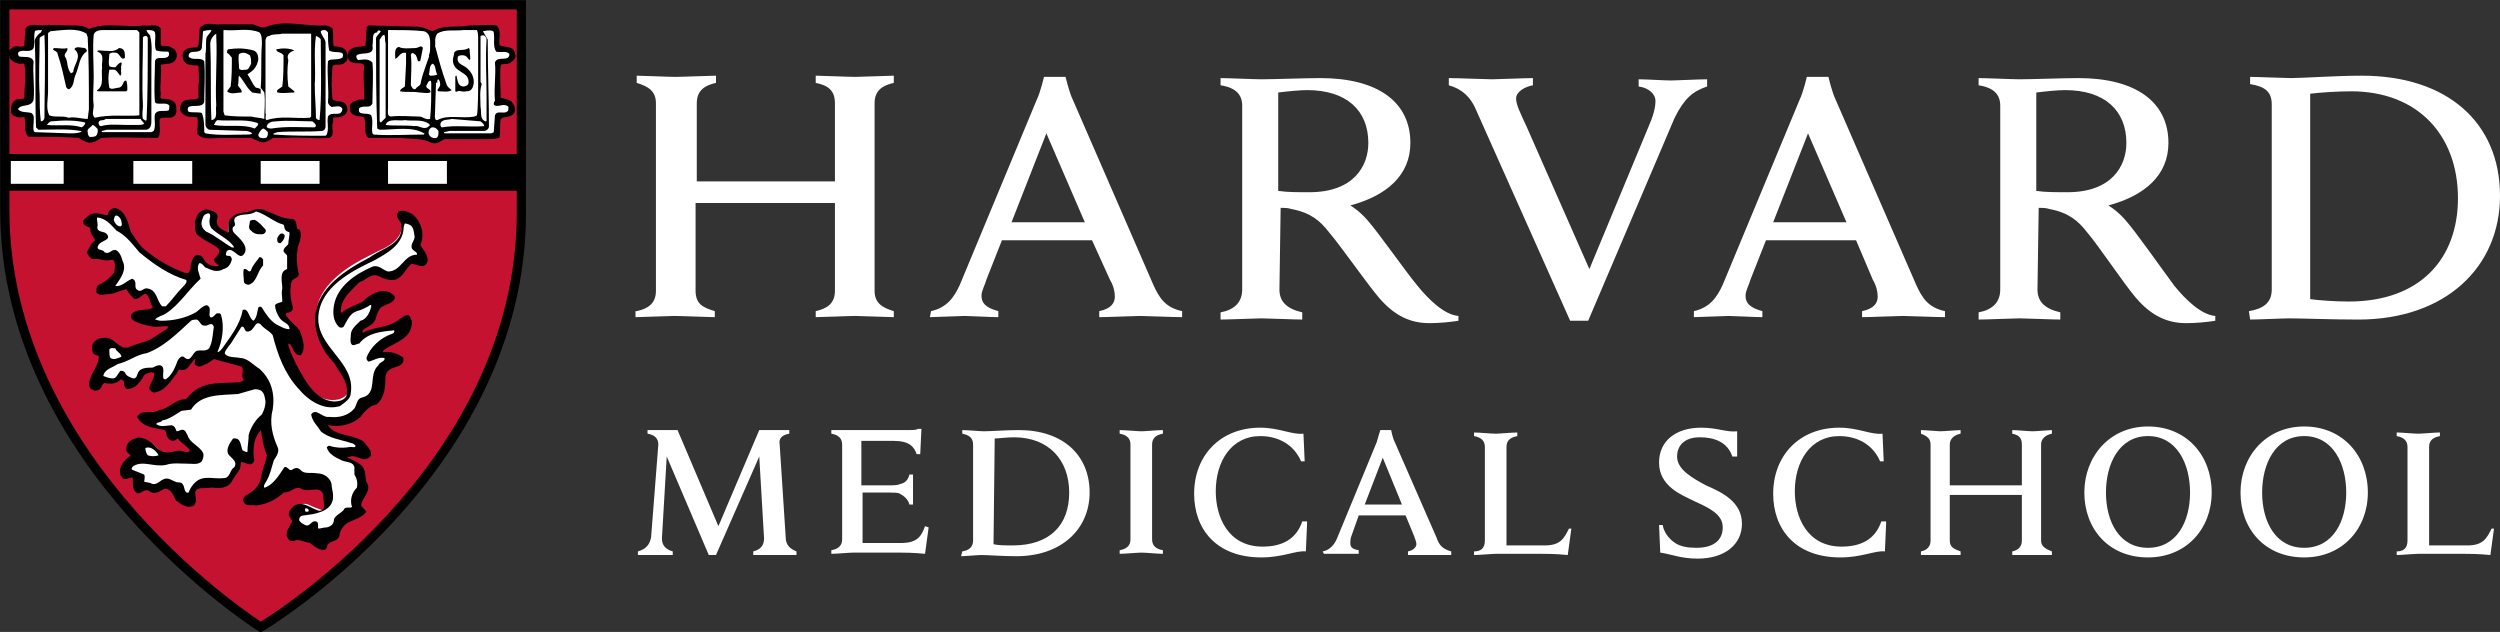 <?xml version="1.0" encoding="utf-8"?>
<!-- Generator: Adobe Illustrator 25.4.1, SVG Export Plug-In . SVG Version: 6.00 Build 0)  -->
<svg version="1.1" id="Layer_1" xmlns="http://www.w3.org/2000/svg" xmlns:xlink="http://www.w3.org/1999/xlink" x="0px" y="0px"
	 width="208.1px" height="52.6px" viewBox="0 0 208.1 52.6" style="enable-background:new 0 0 208.1 52.6;" xml:space="preserve">
<rect x="0" y="0" width="208.1" height="52.6" fill="#333333" stroke="none"/>
<style type="text/css">
	.st0{fill:#FFFFFF;}
	.st1{fill:#C41230;}
	.st2{fill:none;stroke:#000000;stroke-width:0.768;}
	.st3{fill:none;stroke:#000000;stroke-width:0.157;}
	.st4{fill:none;stroke:#000000;stroke-width:0.16;}
</style>
<g>
	<path class="st0" d="M122.8,9c-0.4-0.9-1.1-1.6-2.2-1.9V6.5c0.7,0,3.1,0.1,3.6,0.1s2.7-0.1,3.4-0.1v0.6c-0.6,0.1-1.4,0.5-1.4,1.1
		c0,0.5,0.3,1.1,0.9,2.4l5.2,11.8l4.9-11.8c0.4-0.9,0.6-1.6,0.6-2.2c0-0.6-0.6-1.1-1.4-1.2V6.6c0.6,0,2.2,0.1,2.7,0.1
		c0.4,0,2.3-0.1,3-0.1v0.6c-1.2,0.4-1.9,1-2.7,2.6l-7.2,16.9h-1.5L122.8,9z"/>
	<path class="st0" d="M192.3,24.9c0.7,0.1,2.1,0.2,3.2,0.2c6,0,9.1-3.6,9.1-8.6c0-5.2-3.3-8.9-8.9-8.9c-1.1,0-2.6,0.1-3.4,0.2V24.9
		L192.3,24.9z M187.2,25.9c1.2-0.2,1.9-0.7,1.9-1.8V8.7c0-1.1-0.6-1.5-1.8-1.7V6.4c0.6,0,2.9,0.1,3.4,0.1c1,0,3.7-0.2,5.9-0.2
		c7.1,0,11.5,3.9,11.5,10c0,5.9-4.5,10.3-11.8,10.3c-2.2,0-4.7-0.1-5.7-0.1c-0.6,0-2.7,0.1-3.3,0.1L187.2,25.9L187.2,25.9z
		 M153.7,18.5l-3.2-7.4l-2.9,7.4H153.7z M141,25.9c1.3-0.3,1.9-1.1,2.4-2.2l6.4-15.4c0.3-0.6,0.6-1.9,0.6-1.9h1.8
		c0,0,0.3,1.3,0.6,1.9l6.7,15.4c0.5,1.1,1,1.9,2.4,2.2v0.5c-0.7,0-3-0.1-3.5-0.1s-2.7,0.1-3.4,0.1v-0.5c1-0.2,1.3-0.7,1.3-1.2
		c0-0.4-0.1-0.9-0.4-1.4l-1.4-3.3h-7.5l-1.3,3.3c-0.1,0.4-0.4,0.9-0.4,1.3c0,0.6,0.3,1,1.4,1.3v0.5c-0.6,0-2.4-0.1-2.8-0.1l-2.9,0.1
		L141,25.9z M90.3,18.5l-3.2-7.4l-2.9,7.4H90.3z M77.5,25.9c1.3-0.3,1.9-1.1,2.4-2.2l6.4-15.4c0.3-0.6,0.6-1.9,0.6-1.9h1.8
		c0,0,0.3,1.3,0.6,1.9L96,23.7c0.5,1.1,1,1.9,2.4,2.2v0.5c-0.7,0-3-0.1-3.5-0.1c-0.5,0-2.7,0.1-3.4,0.1v-0.5c1-0.2,1.3-0.7,1.3-1.2
		c0-0.4-0.1-0.9-0.4-1.4L90.9,20h-7.5l-1.3,3.3c-0.1,0.4-0.4,0.9-0.4,1.3c0,0.6,0.3,1,1.4,1.3v0.5c-0.6,0-2.4-0.1-2.8-0.1l-2.9,0.1
		L77.5,25.9z M90.3,18.5l-3.2-7.4l-2.9,7.4H90.3z M77.5,25.9c1.3-0.3,1.9-1.1,2.4-2.2l6.4-15.4c0.3-0.6,0.6-1.9,0.6-1.9h1.8
		c0,0,0.3,1.3,0.6,1.9L96,23.7c0.5,1.1,1,1.9,2.4,2.2v0.5c-0.7,0-3-0.1-3.5-0.1c-0.5,0-2.7,0.1-3.4,0.1v-0.5c1-0.2,1.3-0.7,1.3-1.2
		c0-0.4-0.1-0.9-0.4-1.4L90.9,20h-7.5l-1.3,3.3c-0.1,0.4-0.4,0.9-0.4,1.3c0,0.6,0.3,1,1.4,1.3v0.5c-0.6,0-2.4-0.1-2.8-0.1l-2.9,0.1
		L77.5,25.9z M53,25.9c0.9-0.2,1.6-0.6,1.6-1.7V8.6c0-1-0.6-1.4-1.6-1.7V6.3c0.5,0,2.6,0.1,3.2,0.1s2.9-0.1,3.4-0.1v0.6
		c-0.9,0.2-1.6,0.6-1.6,1.7v6.5h11.5V8.6c0-1.1-0.6-1.5-1.6-1.7V6.3c0.5,0,2.7,0.1,3.3,0.1c0.5,0,2.7-0.1,3.2-0.1v0.6
		c-0.9,0.2-1.6,0.6-1.6,1.7v15.6c0,1,0.6,1.4,1.6,1.7v0.5c-0.5,0-2.7-0.1-3.2-0.1c-0.6,0-2.8,0.1-3.3,0.1v-0.5
		c0.9-0.2,1.6-0.6,1.6-1.7v-7.3H57.9v7.3c0,1.1,0.6,1.4,1.6,1.7v0.5c-0.5,0-2.7-0.1-3.4-0.1c-0.5,0-2.7,0.1-3.2,0.1V25.9z"/>
	<path class="st0" d="M106.5,15.9c0.6,0.1,1.6,0.1,2.5,0.1c3.7,0,4.9-2.2,4.9-4.1c0-2.7-1.8-4.4-5.1-4.4c-0.6,0-1.6,0.1-2.4,0.2
		V15.9L106.5,15.9z M106.5,24.1c0,1,0.6,1.6,1.9,1.9v0.6c-0.6,0-2.9-0.1-3.4-0.1c-0.5,0-2.7,0.1-3.4,0.1V26c1.1-0.2,1.8-0.8,1.8-1.9
		V8.8c0-0.9-0.5-1.5-1.8-1.7V6.5c0.6,0,2.8,0.1,3.4,0.1c1,0,3.7-0.1,4.9-0.1c4.8,0,7.5,2,7.5,5.4c0,2.7-2,4.4-5,5.2
		c0,0,0.7,0.4,1.4,1.2c0.9,1,3.2,4.3,4.2,5.5c0.9,1.1,2.2,2.4,3.4,2.5v0.4c-0.6,0.1-1.6,0.2-2.4,0.2c-1.6,0-2.9-0.6-4.2-2.1
		c-1.1-1.3-3.1-4.2-4.2-5.5c-0.7-0.9-1.5-1.6-3.1-1.9c-0.3-0.1-0.6-0.1-0.9-0.1L106.5,24.1L106.5,24.1z"/>
	<path class="st0" d="M169.6,15.9c0.6,0.1,1.6,0.1,2.5,0.1c3.7,0,4.9-2.2,4.9-4.1c0-2.7-1.8-4.4-5.1-4.4c-0.6,0-1.6,0.1-2.4,0.2
		V15.9L169.6,15.9z M169.6,24.1c0,1,0.6,1.6,1.9,1.9v0.6c-0.6,0-2.9-0.1-3.4-0.1c-0.5,0-2.7,0.1-3.4,0.1V26c1.1-0.2,1.8-0.8,1.8-1.9
		V8.8c0-0.9-0.5-1.5-1.8-1.7V6.5c0.6,0,2.8,0.1,3.4,0.1c1,0,3.7-0.1,4.9-0.1c4.8,0,7.5,2,7.5,5.4c0,2.7-2,4.4-5,5.2
		c0,0,0.7,0.4,1.4,1.2c0.9,1,3.2,4.3,4.1,5.5c0.9,1.1,2.2,2.4,3.4,2.5v0.4c-0.6,0.1-1.6,0.2-2.4,0.2c-1.6,0-2.9-0.6-4.2-2.1
		c-1.1-1.3-3-4.2-4.1-5.5c-0.7-0.9-1.5-1.6-3.1-1.9c-0.3-0.1-0.6-0.1-0.9-0.1L169.6,24.1L169.6,24.1z"/>
	<path class="st0" d="M138.1,43.7h0.3c0.1,0.6,0.5,1.1,0.9,1.4c0.5,0.4,1.2,0.5,1.9,0.5c1.4,0,2.2-0.6,2.2-1.7s-1.1-1.6-2.4-2.2
		c-1-0.5-2.9-1.2-2.9-3.2c0-1.8,1.4-2.9,3.5-2.9c1.4,0,2.1,0.4,3,0.3V38h-0.4c-0.4-1.2-1.5-1.6-2.7-1.6c-1.4,0-1.9,0.8-1.9,1.6
		c0,1.1,1.3,1.8,2.4,2.4c1.4,0.6,3,1.4,3,3.2c0,1.7-1.4,2.9-3.7,2.9c-1.4,0-2.3-0.4-3.1-0.5L138.1,43.7z"/>
	<path class="st0" d="M159.9,45.9c0.5-0.1,0.8-0.4,0.8-0.9v-8c0-0.5-0.3-0.7-0.8-0.9v-0.3c0.3,0,1.4,0.1,1.6,0.1
		c0.3,0,1.5-0.1,1.7-0.1v0.3c-0.5,0.1-0.9,0.4-0.9,0.9v3.4h6V37c0-0.6-0.3-0.8-0.8-0.9v-0.3c0.3,0,1.4,0.1,1.7,0.1
		c0.3,0,1.4-0.1,1.6-0.1v0.3c-0.5,0.1-0.9,0.4-0.9,0.9v8c0,0.5,0.4,0.7,0.9,0.9v0.3c-0.2,0-1.4,0-1.6,0s-1.4,0-1.7,0v-0.3
		c0.5-0.1,0.8-0.4,0.8-0.9v-3.8h-6V45c0,0.6,0.4,0.7,0.9,0.9v0.3c-0.3,0-1.4,0-1.7,0c-0.3,0-1.4,0-1.6,0V45.9z"/>
	<path class="st0" d="M157,43.6l-0.1,2.3c-0.8-0.1-1.9,0.5-3.7,0.5c-3.8,0-5.6-2.4-5.6-5.3c0-3.2,2.2-5.5,5.5-5.5
		c1.6,0,2.6,0.6,3.6,0.5l0.1,2.3h-0.3c-0.6-1.4-1.9-2.1-3.4-2.1c-2.4,0-3.7,2.1-3.7,4.6c0,2.1,1,4.6,3.9,4.6c1.6,0,2.8-0.6,3.3-2.1
		h0.4V43.6z"/>
	<path class="st0" d="M182.3,41c0-2.4-1.1-4.7-3.5-4.7s-3.5,2.3-3.5,4.7c0,2.4,1.1,4.6,3.5,4.6S182.3,43.4,182.3,41 M173.5,41
		c0-3,2.1-5.5,5.3-5.5s5.3,2.4,5.3,5.5c0,3-2.1,5.4-5.3,5.4C175.5,46.4,173.5,44,173.5,41"/>
	<path class="st0" d="M195.3,41c0-2.4-1.1-4.7-3.5-4.7s-3.5,2.3-3.5,4.7c0,2.4,1.1,4.6,3.5,4.6S195.3,43.4,195.3,41 M186.5,41
		c0-3,2.1-5.5,5.3-5.5s5.3,2.4,5.3,5.5c0,3-2.1,5.4-5.3,5.4C188.5,46.4,186.5,44,186.5,41"/>
	<path class="st0" d="M69.2,35.8h6.5c0.2,0,0.6,0,0.7-0.1h0.3l-0.1,2.1h-0.3c-0.2-0.6-0.6-1.1-1.9-1.1h-2.7v3.7H74
		c0.3,0,0.7,0,0.9-0.1c0.5-0.1,0.7-0.4,0.8-0.8H76c0,0.3,0,1,0,1.2c0,0.2,0,1,0,1.3h-0.3c-0.1-0.4-0.4-0.7-0.8-0.9
		c-0.1-0.1-0.6-0.1-0.9-0.1h-2.2v4.2H75c1.4,0,1.7-0.6,2-1.4l0.3,0.1L77,46.1C76,46,75.4,46,74.3,46H71c-0.3,0-1.4,0.1-1.8,0.1v-0.3
		c0.6-0.1,0.9-0.4,0.9-0.9V37c0-0.5-0.3-0.8-0.9-0.9V35.8L69.2,35.8z"/>
	<path class="st0" d="M94.1,37c0-0.5-0.3-0.8-0.9-0.9v-0.3c0.4,0,1.5,0.1,1.8,0.1c0.3,0,1.4-0.1,1.8-0.1v0.3
		c-0.6,0.1-0.9,0.4-0.9,0.9v7.9c0,0.5,0.3,0.8,0.9,0.9v0.3c-0.4,0-1.4-0.1-1.8-0.1c-0.3,0-1.4,0.1-1.8,0.1v-0.3
		c0.6-0.1,0.9-0.4,0.9-0.9V37z"/>
	<path class="st0" d="M116.7,42l-1.6-3.9l-1.5,3.9H116.7z M110.1,45.9c0.6-0.1,1-0.6,1.2-1.1l3.3-8c0.1-0.4,0.3-1,0.3-1h0.9
		c0,0,0.1,0.6,0.3,1l3.5,8c0.2,0.6,0.5,0.9,1.2,1.1v0.3c-0.4,0-1.6,0-1.8,0c-0.3,0-1.4,0-1.8,0v-0.3c0.5-0.1,0.7-0.4,0.7-0.6
		c0-0.2-0.1-0.4-0.2-0.7l-0.7-1.7h-3.9l-0.6,1.7c-0.1,0.2-0.1,0.5-0.1,0.6c0,0.3,0.1,0.5,0.7,0.6v0.3c-0.4,0-1.2,0-1.4,0h-1.5
		L110.1,45.9z"/>
	<path class="st0" d="M108.8,43.6l-0.1,2.3c-0.8-0.1-1.9,0.5-3.7,0.5c-3.8,0-5.6-2.4-5.6-5.3c0-3.2,2.2-5.5,5.5-5.5
		c1.6,0,2.6,0.6,3.6,0.5l0.1,2.3h-0.3c-0.6-1.4-1.9-2.1-3.4-2.1c-2.4,0-3.7,2.1-3.7,4.6c0,2.1,1,4.6,3.9,4.6c1.6,0,2.8-0.6,3.3-2.1
		h0.4V43.6z"/>
	<path class="st0" d="M130.6,44c-0.4,0.8-0.7,1.4-2,1.4h-3.2v-8.2c0-0.6,0.4-0.8,0.9-0.9v-0.3c-0.4,0-1.5,0.1-1.8,0.1
		c-0.4,0-1.4-0.1-1.8-0.1v0.3c0.6,0.1,0.9,0.4,0.9,0.9V45c0,0.6-0.3,0.9-0.9,0.9v0.3c0.4,0,1.5-0.1,1.8-0.1l0,0l0,0h3.3
		c1.1,0,1.7,0,2.7,0.1l0.3-2.2L130.6,44z"/>
	<path class="st0" d="M207.4,44c-0.4,0.8-0.7,1.4-2,1.4h-3.2v-8.2c0-0.6,0.4-0.8,0.9-0.9v-0.3c-0.4,0-1.5,0.1-1.8,0.1
		c-0.4,0-1.4-0.1-1.8-0.1v0.3c0.6,0.1,0.9,0.4,0.9,0.9V45c0,0.6-0.3,0.9-0.9,0.9v0.3c0.4,0,1.5-0.1,1.8-0.1l0,0l0,0h3.3
		c1.1,0,1.7,0,2.7,0.1l0.3-2.2L207.4,44z"/>
	<path class="st0" d="M82.7,45.3c0.4,0.1,1,0.1,1.6,0.1c3.1,0,4.7-1.7,4.7-4.4c0-2.7-1.7-4.6-4.6-4.6c-0.6,0-1.3,0.1-1.6,0.1
		L82.7,45.3L82.7,45.3z M80.1,45.9c0.6-0.1,0.9-0.4,0.9-0.9v-8c0-0.6-0.4-0.8-0.9-0.9v-0.3c0.4,0,1.5,0.1,1.8,0.1
		c0.5,0,1.9-0.1,2.9-0.1c3.7,0,5.9,2.1,5.9,5.2c0,3-2.3,5.3-6.1,5.3c-1.1,0-2.4-0.1-2.9-0.1c-0.3,0-1.4,0.1-1.7,0.1L80.1,45.9
		L80.1,45.9z"/>
	<path class="st0" d="M65.4,44.7L64.9,37c-0.1-0.5,0.2-0.8,0.8-0.9v-0.3c-0.4,0-1.1,0-1.4,0c-0.2,0-0.7,0-1.1,0l-3.4,8l-3.4-8
		c-0.4,0-0.9,0-1.1,0c-0.2,0-1.1,0-1.4,0v0.3c0.6,0.1,0.9,0.4,0.9,0.9l-0.6,7.7c-0.1,0.6-0.4,1-1.1,1.2v0.3h1.5c0.2,0,1.1,0,1.4,0
		v-0.3c-0.7-0.2-0.9-0.6-0.9-1.1l0.4-6.8l3.5,8.2h0.6l3.6-8.2l0.4,6.8c0,0.4-0.1,0.9-0.9,1.1v0.3c0.4,0,1.6,0,1.8,0h1.8v-0.3
		C65.8,45.7,65.4,45.4,65.4,44.7"/>
	<path class="st1" d="M43.2,15.6H0.6v-2.5h42.6V15.6z M21.7,0.3H0.2L0.1,17.5c0,21.1,21.2,34.6,21.4,34.7l0.1,0.1
		c0.1,0,0.2-0.1,0.2-0.1c3.6-2.4,21.5-15.1,21.5-34.6V0.4C43.3,0.3,21.7,0.3,21.7,0.3"/>
	<path d="M7.4,2.5c1.4-0.6,3-0.1,4.6-0.3c0.4,0.1,1-0.2,1.3,0.2c0,0.4,0,0.9,0,1.4C13.4,4,13.9,3.8,14.2,4c0.1,0.1,0.3,0.1,0.4,0.4
		s0,0.4-0.1,0.6c-0.3,0.3-0.6,0.2-1.1,0.3l-0.1,0.1c0.1,0.9-0.1,1.6,0,2.4c0,0.1-0.1,0.4,0.1,0.5c0.4,0,0.8,0,1.1,0.3
		c0.1,0.2,0.1,0.4,0.1,0.7c-0.1,0.9-1.5-0.1-1.4,0.9c0,0.4,0.1,0.9-0.1,1.2c-1.6,0-3.2-0.1-4.7,0c-0.3,0.2-0.6,0.4-1,0.4
		c-0.3-0.1-0.6-0.2-0.8-0.4c-1.4-0.1-2.8-0.1-4.2-0.1c-0.4-0.4-0.1-1-0.3-1.6C2,9.6,1.6,9.8,1.3,9.6C1.1,9.6,1,9.4,1,9.3
		C1,9,1,8.7,1.2,8.5C1.4,8.3,1.7,8.3,2,8.3l0.1-0.1C2.1,7.3,2.3,6.3,2.1,5.3C2,5.1,1.7,5.3,1.5,5.2C1.2,5.1,1,5,0.9,4.8
		C0.8,4.5,0.7,4.3,1,4.1c0.3-0.4,0.9,0.1,1.1-0.3l0.1-1.4C2.5,2,3.1,2.2,3.5,2.2c0.7-0.1,1.6,0,2.3,0C6.5,2.2,7,2.2,7.4,2.5"/>
	<path class="st0" d="M21.5,41.3L21.5,41.3C21.5,41.3,21.5,41.3,21.5,41.3 M21.1,38.3c0,0,0,0.1,0,0.1
		C21.2,38.3,21.2,38.3,21.1,38.3L21.1,38.3 M10.9,32.2L10.9,32.2L10.9,32.2 M17,30.3L17,30.3L17,30.3L17,30.3 M17,30.3L17,30.3
		L17,30.3L17,30.3z M23.8,25.5L23.8,25.5C23.9,25.5,23.9,25.5,23.8,25.5L23.8,25.5 M18.2,21.6c0.1-0.1,0.1-0.1,0.1-0.1l0,0
		C18.3,21.5,18.2,21.6,18.2,21.6 M7.8,21.3c0.1,0,0.1,0,0.1,0C7.9,21.3,7.9,21.3,7.8,21.3 M10.1,21.7L10.1,21.7L10.1,21.7L10.1,21.7
		z M9.3,17.6l-0.1,0.3c0,0.1-0.1,0.3-0.3,0.3l-0.6-0.1C8.2,18,8,18,7.8,18c-0.1,0.1-0.2,0.1-0.4,0.3c0.1,0,0.1,0.1,0.1,0.1
		c0.1,0.1,0.4,0.1,0.5,0.5c0,0.3,0.1,0.5,0.3,0.6l0.1,0.1c0.1,0.1,0.1,0.1,0.1,0.2c0,0.1,0,0.1-0.1,0.1l-0.3,0.4l-0.1,0.1
		c0,0-0.1,0.4-0.2,0.5c0.1,0.1,0.1,0.2,0.2,0.2c0.3-0.1,0.5,0,0.7,0l0.4,0.1h0.1h0.1c0.1,0,0.4-0.1,0.6,0.1c0,0,0.2,0.4,0.2,0.4
		c0.1,0.1,0.1,0.2,0.1,0.4s0,0.3-0.1,0.4l-0.1,0.2c0,0.1,0,0.1-0.1,0.1c-0.4,0.6-0.9,1-1.5,1.3c0.1,0,0.1,0,0.1,0s0,0,0,0.1l0,0
		c0.1,0.1,0.3,0.1,0.5,0h0.1c0.3,0,0.5-0.1,0.8-0.2l0.9-0.2c0.1-0.1,0.2,0.1,0.3,0.1c0.1,0.3,0.4,0.6,0.5,0.6c0,0,0,0,0.1-0.1
		c0.1-0.1,0.4-0.4,0.9-0.2c0,0,0.1,0,0.1,0.1c0.3,0.2,0.4,0.5,0.4,0.7c0.1,0.1,0.1,0.4,0.2,0.4c0.1,0.1,0.1,0.1,0.1,0.1v0.1
		c0,0.3-0.3,0.4-0.4,0.5H13l-0.1,0.1l-0.6,0.1c-0.2,0-0.4,0.1-0.6,0.1c0,0,0,0.1,0.1,0.1c0.3,0.1,0.7,0.2,1.1,0.3l0.2,0.1h0.5h0.9
		c0.1,0,0.1,0.1,0.2,0.1c0.1,0.1,0,0.2-0.1,0.3l-0.1,0.2c0,0.1-0.1,0.1-0.1,0.1l-1.4,0.9c-0.1,0-0.8,0.3-0.8,0.3l-1.1,0.4h-0.1
		c-0.6,0.1-1.1-0.2-1.4-0.4c-0.2-0.2-0.4-0.4-0.7-0.4c-0.3,0-0.4,0.1-0.6,0.2c-0.1,0.1-0.1,0.1-0.1,0.3c0,0.1,0,0.1,0,0.1h0.1
		c0.1,0.1,0.4,0.1,0.4,0.5c0,0.5-0.2,0.9-0.4,1.2c-0.1,0.3-0.4,0.6-0.4,0.9V32c0,0.1,0,0.1,0.1,0.1h0.1h0.1L8.4,32
		c0.1-0.1,0.2-0.4,0.5-0.4H9c0.6,0.1,0.9,0,1.1-0.2c0.1-0.1,0.1-0.1,0.1-0.1c0.1,0,0.4,0,0.5,0.1c0.1,0.1,0.2,0.3,0.2,0.4
		c0,0,0,0.1,0,0.1c0.4-0.1,0.6-0.4,0.9-0.9l0.1-0.2c0.1-0.1,0.1-0.1,0.2-0.1l0.2-0.1c0.3-0.1,0.6-0.2,0.9,0c0.1,0.1,0.1,0.1,0.1,0.2
		c0,0.1,0,0.1,0,0.2c0,0.3-0.1,0.6-0.2,0.7c0,0-0.1,0.1-0.1,0.3c0.5-0.1,0.9-0.6,1.3-1.1l0.2-0.3c0.1-0.1,0.2-0.5,0.6-0.5h0.1
		c0.2,0.1,0.3,0,0.5-0.4l0.4-0.5c0.1-0.1,0.1-0.1,0.2-0.1h0.1c0.1,0,0.1,0,0.2,0.1c0.1,0.1,0.1,0.1,0.1,0.1V30l0,0
		c0.1,0,0.3-0.1,0.4-0.1l0.6-0.4c0.1-0.1,0.1-0.1,0.3,0l2.2,0.6c0.4,0.1,0.5,0.4,0.5,0.7c0,0.1,0,0.2,0,0.3c0,0.1,0,0.1,0,0.2
		c0,0.1,0,0.1,0.1,0.1c0.1,0.1,0.1,0.1,0.1,0.2c0,0.1,0,0.1,0,0.1c-0.1,0.2-0.3,0.4-0.9,0.4l-1.1,0.1c-0.9,0-1.7,0-2.4,0.6l-0.6,0.6
		c-0.1,0.1-0.1,0.1-0.2,0.1c-0.4,0-0.7,0.2-1.1,0.4c-0.4,0.2-0.6,0.4-1.1,0.5c-0.3,0.1-0.6,0.1-0.9,0.1s-0.4,0-0.5,0.1
		c0.3,0.4,0.8,0.5,1.3,0.6c0.1,0,0.3,0.1,0.3,0.1c0.2,0,0.6,0,0.7,0.4c0,0,0,0.1,0,0.1c0,0.3,0.1,0.4,0.2,0.4h0.1
		c0.1-0.1,0.4-0.2,0.7,0c0.1,0.1,0.5,0.5,0.5,0.5l0.6,0.6c0.1,0.1,0.1,0.2,0,0.3c-0.2,0.4-0.7,0.4-1.1,0.4h-0.2h-0.3
		c-0.4,0.1-1.1,0.2-1.5-0.4l0.1,0.1l-0.4-0.4c-0.4-0.3-0.6-0.6-1.1-0.6c-0.4,0.1-0.6,0.3-0.6,0.5l0,0l0.1,0.1l0.2,0.2
		c0.1,0.1,0.1,0.1,0.1,0.1s0,0,0,0.1s-0.1,0.1-0.1,0.2c-0.4,0.2-0.8,0.6-0.8,1c0,0.1,0,0.1,0,0.1s0,0,0,0.1c0.1,0,0.1-0.1,0.1-0.1
		c0.1-0.1,0.4-0.1,0.7,0c0.1,0.1,0.1,0.1,0.1,0.2v0.4c0,0.4,0.1,0.5,0.1,0.6c0.1,0,0.1-0.1,0.1-0.1c0.2-0.1,0.6-0.3,1.1,0
		c0.1,0,0.2,0,0.4-0.1l0.4-0.2c0.1,0,0.1,0,0.1,0c0.8,0,1.1,0.6,1.3,1.1l0,0l0,0c0.4,0.3,0.6,0.4,0.9,0.4v-0.1c0-0.1,0-0.1,0-0.3
		c0-0.1-0.1-0.2-0.1-0.4c0-0.3,0.1-0.6,0.5-0.7c0.1,0,0.7-0.1,0.7-0.1H18h0.1c0.6,0.1,1.1,0.1,1.4-0.4c0,0,0.5-0.8,0.6-0.9
		c0-0.1,0.1-0.5,0.1-0.5c0-0.1,0.1-0.2,0.2-0.2c0.2-0.1,0.5,0,0.6,0.1c0,0,0.1,0,0.1,0.1C21,37.8,21,37.5,21,37c0-0.2,0-0.4,0.1-0.6
		c0.1-0.6,0.4-1,0.6-1.3c0.1-0.1,0.2-0.1,0.4-0.1l0.1,0.1c0.1,0.1,0.1,0.1,0.2,0.2l0.1,0.7c0.1,0.4,0.1,0.9,0.4,1.3
		c0,0.1,0.1,0.1,0,0.1l-0.3,1.1l-0.2,0.9c-0.2,0.8-0.7,1.4-1.4,1.8v0.1c0,0,0.1,0,0.3,0c0,0,0.2,0,0.3,0c0.8-0.1,1.6-0.5,2.1-1.1
		c0.1-0.1,0.2-0.1,0.3-0.1c0.1,0.1,0.3,0,0.5-0.1c0.2-0.1,0.6-0.4,1.1-0.1c0.2,0.1,0.4,0.1,0.7,0.1c0.4,0,1.1-0.1,1.3,0.7v0.1v0.4
		c0.1,0.4,0.1,1.1-0.6,1.3c-0.1,0-0.1,0-0.1,0l-0.8-0.3c-0.6-0.3-0.9-0.4-1.2,0c-0.1,0.1-0.1,0.2-0.1,0.3c0.1,0.2,0.4,0.6,0,1
		l0.1-0.1l-0.1,0.1c-0.2,0.4-0.4,0.6-0.2,0.9c0,0,0.1,0.1,0.3,0c0.4-0.1,0.6,0,0.9,0.1l0.4,0.1c0.1,0,0.1,0.1,0.1,0.1l0.1,0.1
		c0.3,0.2,0.5,0.4,0.8,0.4v-0.1l0.1-0.4c0.1-0.1,0.5-0.3,0.5-0.3c0.4-0.1,0.4-0.1,0.4-0.3c0.1-0.5,0.4-1,0.9-1.3
		c0.1,0,0.1-0.1,0.2-0.1c0.1,0,0.5-0.1,0.7-0.3l-0.1-0.1l-0.1-0.1c-0.1-0.1-0.1-0.1-0.1-0.1c0-0.1,0-0.1,0-0.2
		c0-0.4,0.2-0.6,0.4-0.9c0.1-0.2,0.2-0.4,0.2-0.6c0-0.1,0-0.1-0.1-0.3c0-0.1-0.1-0.1-0.1-0.1l-0.1-0.5c-0.1-0.4-0.1-0.6-0.3-0.8
		L29,38.5l-0.6-0.3c-0.1-0.1-0.1-0.1-0.1-0.3c0-0.3,0.1-0.4,0.5-0.5h0.1c0.4-0.1,0.7,0,1,0.1c0.3,0.1,0.4,0.1,0.4,0.1
		c-0.1-0.2-0.3-0.4-0.4-0.6c-0.4-0.2-0.8-0.4-1.2-0.4c-0.7-0.1-1.4-0.4-1.9-1c-0.1-0.1-0.1-0.1-0.1-0.2c0-0.1,0-0.1,0.1-0.2l0.1-0.1
		c0.1-0.1,0.2-0.1,0.3-0.1c0.9,0.2,1.7,0,2.3-0.5c0.4-0.4,0.8-1,1.4-1.2c0.5-0.4,0.6-1,0.6-1.8c0-0.4,0.2-0.8,0.5-1l0.6-0.3
		c0.2-0.1,0.3-0.1,0.3-0.1c-0.4-0.1-0.8-0.4-1.1-0.3c-0.1,0-0.1,0-0.2-0.1c-0.2-0.1-0.2-0.2-0.3-0.4v-0.1c0-0.2,0.1-0.4,0.3-0.4
		l0.1-0.1l0.1-0.1l0.6-0.4c0.9-0.5,1.4-0.8,1.4-1.6l0,0c0-0.1,0-0.1,0-0.1c-0.1,0.1-0.2,0.1-0.4,0.2l-0.4,0.3
		c-0.4,0.2-0.9,0.4-1.4,0.4c-0.5,0.1-0.9,0.2-1.3,0.4c-0.1,0-0.1,0.1-0.1,0.1c-0.1,0-0.4-0.1-0.4-0.3c0-0.1,0-0.1,0-0.2
		c0-0.1,0.1-0.3,0.1-0.4c0.1-0.2,0.4-0.4,0.6-0.4c0.3-0.1,0.4-0.2,0.5-0.4l0.1-0.2c0.1-0.4,0.3-0.9,0.8-1.1c0.1,0,0.4-0.2,0.4-0.2
		c0.1,0,0.1-0.1,0.1-0.1s0,0-0.1-0.1c-0.7-0.2-1.5,0.4-1.9,0.7l-0.1,0.1l-0.3,0.1c-0.5,0.2-1,0.4-1.4,0.8c0,0.1-0.1,0.1-0.1,0.1
		c-0.1,0.1-0.3,0-0.4-0.1c-0.1-0.1-0.2-0.2-0.2-0.4c-0.1-1.1,0.8-2,1.6-2.7l0.2-0.1l0.1-0.1l0.4-0.2c0.4-0.2,0.8-0.5,1.4-0.3
		c0.4,0.2,0.8,0.4,1.1,0.3c0.2-0.1,0.4-0.3,0.6-0.6c0.1-0.2,0.4-0.5,0.6-0.7c0.4-0.1,0.6,0,0.8,0c0.1,0,0.3,0.1,0.3,0.1l0.1-0.1
		v-0.1c0-0.2-0.1-0.4-0.4-0.7l-0.3-0.4c0-0.1-0.1-0.1-0.1-0.1c0-0.1,0-0.1,0-0.1c0.1-0.2,0.1-0.4,0.1-0.7c0-0.6-0.2-1.1-0.6-1.4
		c-0.1-0.1-0.4-0.2-0.7-0.2c0,0.1,0.1,0.1,0.1,0.1l0.3,0.6c0,0.1,0,0.1,0,0.2c0,1.3-1.1,1.9-2,2.3l-0.8,0.4
		c-1.8,0.9-4.2,2.4-4.4,4.8c0,1.2,0.6,2.4,1.5,3.4c0,0,0,0.1,0.1,0.1l0.4,0.5c0.4,0.6,0.8,1.2,0.8,1.9c0,0.2,0,0.4-0.1,0.6
		c-0.3,0.7-1.1,0.7-1.4,0.7c-1.8-0.1-2.8-1.9-3.5-3.2L24,30.1l-0.1-0.3c-0.2-0.4-0.4-0.9-0.4-1.4c0-0.1,0-0.2,0.1-0.3
		c0.1-0.1,0.3-0.3,0.6-0.1c0.1,0,0.4,0.6,0.4,0.6c0.1,0.1,0.1,0.1,0.1,0.2c0-0.1,0.1-0.1,0.1-0.3c0-0.3-0.1-0.6-0.3-1l-0.1-0.1
		c-0.1-0.1-0.3-0.4-0.5-0.5c-0.3-0.2-0.6-0.5-0.7-0.9c0,0,0-0.1,0-0.1c0,0,0,0,0-0.1c0-0.4,0.4-0.5,0.5-0.6h0.1
		c-0.1-0.4-0.2-0.9-0.2-1.4c0-0.2,0-0.5,0.1-0.7l0,0l0,0l0,0l0.4-0.4c0.1-0.1,0.1-0.1,0.1-0.1c-0.1-0.5-0.1-1.1-0.1-1.6
		c0-0.2,0-0.4,0-0.6c0-0.1,0.1-0.5,0.1-0.5c0.1-0.2,0.1-0.4,0.1-0.5c0-0.1,0-0.1,0-0.1c-0.3-0.1-0.4-0.5-0.4-0.6v-0.1l0,0
		c0.1,0,0.1,0,0.1,0c-0.7,0-1.4-0.3-1.9-0.6l-0.6-0.3c-0.1-0.1-0.3,0-0.5,0.1l-0.4,0.1L20.1,18c-0.4,0.1-0.7,0.1-0.9,0.4
		C19,18.5,19,18.7,19,19v0.2v0.1c-0.1,0.2-0.2,0.3-0.3,0.3c-0.2,0.1-0.4,0-0.5-0.1h-0.1c-0.6-0.3-0.8-0.9-0.6-1.4
		c0-0.1-0.1-0.2-0.1-0.2c-0.1-0.1-0.4-0.1-0.6-0.1c-0.1,0.1-0.3,0.2-0.4,0.6c0,0-0.1,0.1-0.1,0.1v0.1c0,0.2,0.1,0.4,0.1,0.5
		c0.2,0.2,0.6,0.4,1,0.6l0.9,0.6c0.1,0.1,0.1,0.1,0.1,0.1c0,0.1,0.1,0.2,0.1,0.3c0,0.4-0.1,0.6-0.4,0.8l0,0c0.1,0.1,0.3,0.2,0.3,0.5
		c0,0,0,0.1,0,0.1c0,0.1-0.1,0.2-0.2,0.2c-0.6,0.1-1.1,0-1.5-0.3l-0.3-0.4c-0.1-0.1-0.1-0.2-0.2-0.2c-0.1,0.1-0.1,0.1-0.1,0.2
		L15.9,22c0-0.1,0,0.2,0,0.2c0,0.2-0.1,0.5-0.3,0.7C15.6,23,15.5,23,15.4,23h-0.3c-1.1-0.4-2.2-0.9-3.4-1.9
		c-0.5-0.4-0.9-0.9-1.2-1.4l-0.3-0.4l-0.1-0.1L10.1,19C9.9,18.2,9.8,17.8,9.3,17.6C9.5,17.5,9.4,17.5,9.3,17.6"/>
	<path class="st2" d="M0.4,17.5c0-5,0-10.6,0-17.1h43c0,0,0,2.6,0,17.3c0,21.7-21.7,34.5-21.7,34.5S0.4,38.8,0.4,17.5z"/>
	<path d="M30.4,42.6L30.4,42.6L30.4,42.6L30.4,42.6L30.4,42.6L30.4,42.6L30.4,42.6L30.4,42.6L30.4,42.6L30.4,42.6L30.4,42.6
		L30.4,42.6L30.4,42.6L30.4,42.6c-0.1-0.1-0.3-0.4-0.4-0.4c-0.1-0.8,1-1.3,0.4-2.1c-0.1-0.5,0-1.1-0.5-1.4c-0.4-0.3-0.8-0.4-1.1-0.6
		c0-0.2,0.3-0.1,0.4-0.2c0.6-0.1,1.1,0.6,1.6,0c0.1-0.4-0.4-0.8-0.6-1.1c-0.9-0.6-2.4-0.4-3-1.4l0.1-0.1c0.9,0.2,1.9,0,2.6-0.6
		c0.4-0.5,0.8-1,1.4-1.1c0.6-0.5,0.7-1.3,0.7-2.1c0-0.3,0.1-0.6,0.4-0.8c0.4-0.3,1.2-0.2,1.1-0.9c-0.5-0.3-1-0.5-1.6-0.4
		c-0.3-0.1,0.1-0.4,0.1-0.4c0.9-0.6,2.3-0.9,2.2-2.3c-0.1-0.1-0.1-0.4-0.3-0.4c-0.4,0.1-0.6,0.4-1,0.6c-0.9,0.5-1.9,0.4-2.7,0.9
		c-0.1,0-0.1-0.2-0.1-0.3c0.3-0.4,0.9-0.4,1.1-1c0.1-0.4,0.3-1,0.7-1.1c0.3-0.2,0.7-0.2,0.9-0.6c0-0.2-0.3-0.3-0.4-0.4
		c-0.8-0.3-1.6,0.2-2.2,0.8c-0.6,0.3-1.3,0.5-1.7,0.9c-0.1,0-0.2,0-0.2-0.1c-0.1-1.1,0.9-1.9,1.6-2.6c0.5-0.1,1-0.8,1.6-0.5
		c0.4,0.2,0.9,0.4,1.4,0.3c0.6-0.2,0.8-0.9,1.3-1.3c0.4-0.1,1,0.5,1.3-0.1c0.1-0.6-0.4-1-0.6-1.4c0.4-0.9,0.1-1.9-0.6-2.5
		c-0.4-0.2-0.8-0.4-1.1-0.2c-0.3,0.4,0.3,0.6,0.3,1.1c0.1,1.6-1.6,1.9-2.7,2.7c-1.9,1-4.4,2.5-4.5,5c0,1.4,0.6,2.7,1.6,3.7
		c0.5,0.9,1.3,1.7,1,2.8c-0.2,0.4-0.7,0.5-1.1,0.5c-1.7-0.1-2.6-2-3.3-3.3c-0.2-0.5-0.5-1-0.6-1.6c0.1-0.1,0.1-0.1,0.3,0
		c0.3,0.3,0.3,0.9,0.8,0.9c0.4-0.6,0.1-1.3-0.1-1.9c-0.3-0.5-0.9-0.8-1.2-1.4c0-0.4,0.6-0.1,0.6-0.6c-0.2-0.7-0.3-1.5-0.1-2.2
		c0.1-0.3,0.6-0.3,0.6-0.6c-0.2-0.7-0.2-1.4-0.1-2.2c0.1-0.4,0.4-0.9,0.2-1.4c-0.5-0.1-0.1-0.8-0.6-0.9c-0.9,0-1.6-0.5-2.5-0.8
		c-0.4-0.1-0.7,0.1-1.1,0.2c-0.5,0.1-1.1,0.1-1.4,0.5c-0.3,0.3-0.2,0.6-0.2,1.1c-0.1,0.3-0.3,0-0.4,0C18,19,17.9,18.6,18,18.2
		c0.1-0.2,0-0.4-0.2-0.5c-0.3-0.1-0.6-0.3-0.9-0.1c-0.4,0.1-0.5,0.6-0.6,0.9c0,0.3,0,0.6,0.1,0.9c0.6,0.6,1.4,0.8,1.9,1.3
		c0.1,0.4-0.1,0.6-0.4,0.9c0,0.3,0.4,0.3,0.4,0.6c-0.4,0.1-0.9,0-1.2-0.3c-0.2-0.2-0.3-0.6-0.6-0.6c-0.4,0-0.4,0.4-0.5,0.6
		c-0.1,0.3,0,0.6-0.3,0.9h-0.3c-1.1-0.4-2.2-1-3.2-1.8c-0.6-0.4-1-1.1-1.4-1.7c-0.2-0.7-0.4-1.7-1.2-1.9c-0.2,0-0.4,0.1-0.5,0.3
		l-0.1,0.3c-0.4,0-0.9-0.3-1.4-0.1c-0.2,0.1-0.4,0.3-0.6,0.5c0,0.5,0.6,0.3,0.6,0.7c0,0.4,0.3,0.6,0.4,0.9c-0.1,0.2-0.4,0.3-0.4,0.5
		L7.3,21c0.1,0.2,0.3,0.5,0.5,0.5c0.4-0.1,0.7,0.1,1.1,0.1c0.3,0,0.6-0.2,0.7,0.2c0.1,0.4,0,0.6,0,0.9c-0.4,0.5-0.9,0.9-1.4,1.1
		c-0.1,0.1-0.1,0.4-0.1,0.5c0.2,0.3,0.6,0.1,0.9,0.1c0.6,0,1.1-0.4,1.6-0.4c0.1,0.3,0.4,0.6,0.6,0.8c0.4,0.1,0.6-0.5,1-0.4
		c0.4,0.3,0.3,0.8,0.6,1.1c0,0.2-0.1,0.2-0.3,0.3c-0.5,0.1-1.1,0-1.5,0.4c-0.1,0.2,0.1,0.4,0.3,0.5c0.4,0.2,0.9,0.3,1.4,0.4
		c0.4,0.1,0.9-0.1,1.4,0L14,27.4l-1.4,0.9c-0.6,0.3-1.3,0.4-1.9,0.7c-0.9,0.2-1.2-0.9-2-0.8c-0.4,0-0.6,0.1-0.8,0.3
		c-0.2,0.2-0.2,0.5-0.1,0.8c0.1,0.3,0.5,0.1,0.5,0.4c0,0.8-0.7,1.4-0.8,2.2c0,0.2,0,0.4,0.3,0.5c0.1,0.1,0.4,0,0.5-0.1
		c0.1-0.1,0.1-0.4,0.4-0.5c0.5,0.1,1,0.1,1.3-0.3c0.1,0,0.4,0.1,0.4,0.3c0,0.2,0,0.4,0.2,0.5c0.7,0,1.1-0.7,1.4-1.2
		c0.3-0.1,0.6-0.3,0.9-0.1c0.1,0.5-0.3,0.8-0.4,1.3c0,0.1,0.1,0.2,0.3,0.3c0.9-0.1,1.3-0.9,1.8-1.5c0.1-0.1,0.1-0.4,0.4-0.4
		c0.6,0.2,0.8-0.6,1.2-0.9h0.1c0.1,0.2-0.1,0.4,0,0.5c0.3,0.3,0.6,0,0.9-0.1l0.6-0.4c0.7,0.2,1.4,0.4,2.2,0.6c0.6,0.2,0,0.9,0.4,1.2
		c-0.1,0.2-0.4,0.3-0.6,0.3c-1.2,0.1-2.7-0.1-3.7,0.8l-0.6,0.6c-0.9,0-1.4,0.8-2.2,0.9c-0.6,0.4-1.4-0.1-1.8,0.5
		c0.3,0.6,1,0.8,1.6,0.9c0.3,0.1,0.6,0,0.8,0.3c0,0.3,0.1,0.6,0.4,0.7c0.3,0.1,0.4-0.3,0.6-0.1c0.3,0.4,0.8,0.6,1,1
		c-0.2,0.4-0.6,0.1-1,0.1h-0.1c-0.5,0.1-1.1,0.3-1.6-0.1c-0.5-0.4-0.9-1-1.7-1c-0.4,0.1-0.9,0.3-0.9,0.8c-0.1,0.3,0.2,0.4,0.4,0.6
		c-0.5,0.4-1.1,0.9-0.9,1.6c0.1,0.1,0.1,0.3,0.3,0.3c0.3,0,0.4-0.2,0.7-0.1c0.1,0.4-0.1,1.1,0.4,1.3c0.4-0.1,0.6-0.5,1.1-0.1
		c0.4,0.2,0.8-0.2,1.1-0.3c0.6,0,0.8,0.6,1,1c0.4,0.3,0.9,0.7,1.4,0.4c0.4-0.5-0.3-1.1,0.4-1.4c0.4-0.1,0.7,0,1.1-0.1
		c0.6,0.1,1.4,0.1,1.7-0.6l0.6-0.9l0.1-0.6c0.4-0.1,0.9,0.5,1.1-0.1C21,38,21,37.4,21.1,36.8c0.1-0.4,0.3-0.8,0.6-1.1l0.1,0.1
		c0.1,0.7,0.2,1.4,0.5,2.1c-0.1,0.6-0.4,1.2-0.5,1.9c-0.1,0.6-0.6,1.2-1.3,1.5c-0.1,0.1-0.3,0.3-0.1,0.5c0.1,0.3,0.6,0.1,0.9,0.2
		c0.9-0.1,1.7-0.5,2.3-1.1c0.6,0.1,0.9-0.6,1.5-0.3c0.6,0.4,1.6-0.4,1.9,0.6c-0.1,0.4,0.4,1.3-0.4,1.4c-0.7-0.1-1.6-1.1-2.3-0.2
		c-0.1,0.1-0.3,0.4-0.1,0.6c0.1,0.2,0.3,0.4,0.1,0.6c-0.2,0.4-0.5,0.8-0.3,1.1c0.1,0.3,0.4,0.3,0.6,0.2c0.4-0.1,0.8,0.2,1.2,0.2
		c0.4,0.3,0.7,0.6,1.2,0.6c0.2-0.1,0.1-0.4,0.3-0.5c0.3-0.3,0.9-0.2,0.9-0.8c0.1-0.4,0.4-0.8,0.8-1C29.4,43.2,30.1,43,30.4,42.6"/>
	<path class="st3" d="M30.4,42.6L30.4,42.6L30.4,42.6L30.4,42.6L30.4,42.6L30.4,42.6L30.4,42.6L30.4,42.6L30.4,42.6L30.4,42.6
		L30.4,42.6L30.4,42.6L30.4,42.6L30.4,42.6c-0.1-0.1-0.3-0.4-0.4-0.4c-0.1-0.8,1-1.3,0.4-2.1c-0.1-0.5,0-1.1-0.5-1.4
		c-0.4-0.3-0.8-0.4-1.1-0.6c0-0.2,0.3-0.1,0.4-0.2c0.6-0.1,1.1,0.6,1.6,0c0.1-0.4-0.4-0.8-0.6-1.1c-0.9-0.6-2.4-0.4-3-1.4l0.1-0.1
		c0.9,0.2,1.9,0,2.6-0.6c0.4-0.5,0.8-1,1.4-1.1c0.6-0.5,0.7-1.3,0.7-2.1c0-0.3,0.1-0.6,0.4-0.8c0.4-0.3,1.2-0.2,1.1-0.9
		c-0.5-0.3-1-0.5-1.6-0.4c-0.3-0.1,0.1-0.4,0.1-0.4c0.9-0.6,2.3-0.9,2.2-2.3c-0.1-0.1-0.1-0.4-0.3-0.4c-0.4,0.1-0.6,0.4-1,0.6
		c-0.9,0.5-1.9,0.4-2.7,0.9c-0.1,0-0.1-0.2-0.1-0.3c0.3-0.4,0.9-0.4,1.1-1c0.1-0.4,0.3-1,0.7-1.1c0.3-0.2,0.7-0.2,0.9-0.6
		c0-0.2-0.3-0.3-0.4-0.4c-0.8-0.3-1.6,0.2-2.2,0.8c-0.6,0.3-1.3,0.5-1.7,0.9c-0.1,0-0.2,0-0.2-0.1c-0.1-1.1,0.9-1.9,1.6-2.6
		c0.5-0.1,1-0.8,1.6-0.5c0.4,0.2,0.9,0.4,1.4,0.3c0.6-0.2,0.8-0.9,1.3-1.3c0.4-0.1,1,0.5,1.3-0.1c0.1-0.6-0.4-1-0.6-1.4
		c0.4-0.9,0.1-1.9-0.6-2.5c-0.4-0.2-0.8-0.4-1.1-0.2c-0.3,0.4,0.3,0.6,0.3,1.1c0.1,1.6-1.6,1.9-2.7,2.7c-1.9,1-4.4,2.5-4.5,5
		c0,1.4,0.6,2.7,1.6,3.7c0.5,0.9,1.3,1.7,1,2.8c-0.2,0.4-0.7,0.5-1.1,0.5c-1.7-0.1-2.6-2-3.3-3.3c-0.2-0.5-0.5-1-0.6-1.6
		c0.1-0.1,0.1-0.1,0.3,0c0.3,0.3,0.3,0.9,0.8,0.9c0.4-0.6,0.1-1.3-0.1-1.9c-0.3-0.5-0.9-0.8-1.2-1.4c0-0.4,0.6-0.1,0.6-0.6
		c-0.2-0.7-0.3-1.5-0.1-2.2c0.1-0.3,0.6-0.3,0.6-0.6c-0.2-0.7-0.2-1.4-0.1-2.2c0.1-0.4,0.4-0.9,0.2-1.4c-0.5-0.1-0.1-0.8-0.6-0.9
		c-0.9,0-1.6-0.5-2.5-0.8c-0.4-0.1-0.7,0.1-1.1,0.2c-0.5,0.1-1.1,0.1-1.4,0.5c-0.3,0.3-0.2,0.6-0.2,1.1c-0.1,0.3-0.3,0-0.4,0
		C18,19,17.9,18.6,18,18.2c0.1-0.2,0-0.4-0.2-0.5c-0.3-0.1-0.6-0.3-0.9-0.1c-0.4,0.1-0.5,0.6-0.6,0.9c0,0.3,0,0.6,0.1,0.9
		c0.6,0.6,1.4,0.8,1.9,1.3c0.1,0.4-0.1,0.6-0.4,0.9c0,0.3,0.4,0.3,0.4,0.6c-0.4,0.1-0.9,0-1.2-0.3c-0.2-0.2-0.3-0.6-0.6-0.6
		c-0.4,0-0.4,0.4-0.5,0.6c-0.1,0.3,0,0.6-0.3,0.9h-0.3c-1.1-0.4-2.2-1-3.2-1.8c-0.6-0.4-1-1.1-1.4-1.7c-0.2-0.7-0.4-1.7-1.2-1.9
		c-0.2,0-0.4,0.1-0.5,0.3l-0.1,0.3c-0.4,0-0.9-0.3-1.4-0.1c-0.2,0.1-0.4,0.3-0.6,0.5c0,0.5,0.6,0.3,0.6,0.7c0,0.4,0.3,0.6,0.4,0.9
		c-0.1,0.2-0.4,0.3-0.4,0.5L7.3,21c0.1,0.2,0.3,0.5,0.5,0.5c0.4-0.1,0.7,0.1,1.1,0.1c0.3,0,0.6-0.2,0.7,0.2c0.1,0.4,0,0.6,0,0.9
		c-0.4,0.5-0.9,0.9-1.4,1.1c-0.1,0.1-0.1,0.4-0.1,0.5c0.2,0.3,0.6,0.1,0.9,0.1c0.6,0,1.1-0.4,1.6-0.4c0.1,0.3,0.4,0.6,0.6,0.8
		c0.4,0.1,0.6-0.5,1-0.4c0.4,0.3,0.3,0.8,0.6,1.1c0,0.2-0.1,0.2-0.3,0.3c-0.5,0.1-1.1,0-1.5,0.4c-0.1,0.2,0.1,0.4,0.3,0.5
		c0.4,0.2,0.9,0.3,1.4,0.4c0.4,0.1,0.9-0.1,1.4,0L14,27.4l-1.4,0.9c-0.6,0.3-1.3,0.4-1.9,0.7c-0.9,0.2-1.2-0.9-2-0.8
		c-0.4,0-0.6,0.1-0.8,0.3c-0.2,0.2-0.2,0.5-0.1,0.8c0.1,0.3,0.5,0.1,0.5,0.4c0,0.8-0.7,1.4-0.8,2.2c0,0.2,0,0.4,0.3,0.5
		c0.1,0.1,0.4,0,0.5-0.1c0.1-0.1,0.1-0.4,0.4-0.5c0.5,0.1,1,0.1,1.3-0.3c0.1,0,0.4,0.1,0.4,0.3c0,0.2,0,0.4,0.2,0.5
		c0.7,0,1.1-0.7,1.4-1.2c0.3-0.1,0.6-0.3,0.9-0.1c0.1,0.5-0.3,0.8-0.4,1.3c0,0.1,0.1,0.2,0.3,0.3c0.9-0.1,1.3-0.9,1.8-1.5
		c0.1-0.1,0.1-0.4,0.4-0.4c0.6,0.2,0.8-0.6,1.2-0.9h0.1c0.1,0.2-0.1,0.4,0,0.5c0.3,0.3,0.6,0,0.9-0.1l0.6-0.4
		c0.7,0.2,1.4,0.4,2.2,0.6c0.6,0.2,0,0.9,0.4,1.2c-0.1,0.2-0.4,0.3-0.6,0.3c-1.2,0.1-2.7-0.1-3.7,0.8l-0.6,0.6
		c-0.9,0-1.4,0.8-2.2,0.9c-0.6,0.4-1.4-0.1-1.8,0.5c0.3,0.6,1,0.8,1.6,0.9c0.3,0.1,0.6,0,0.8,0.3c0,0.3,0.1,0.6,0.4,0.7
		c0.3,0.1,0.4-0.3,0.6-0.1c0.3,0.4,0.8,0.6,1,1c-0.2,0.4-0.6,0.1-1,0.1h-0.1c-0.5,0.1-1.1,0.3-1.6-0.1c-0.5-0.4-0.9-1-1.7-1
		c-0.4,0.1-0.9,0.3-0.9,0.8c-0.1,0.3,0.2,0.4,0.4,0.6c-0.5,0.4-1.1,0.9-0.9,1.6c0.1,0.1,0.1,0.3,0.3,0.3c0.3,0,0.4-0.2,0.7-0.1
		c0.1,0.4-0.1,1.1,0.4,1.3c0.4-0.1,0.6-0.5,1.1-0.1c0.4,0.2,0.8-0.2,1.1-0.3c0.6,0,0.8,0.6,1,1c0.4,0.3,0.9,0.7,1.4,0.4
		c0.4-0.5-0.3-1.1,0.4-1.4c0.4-0.1,0.7,0,1.1-0.1c0.6,0.1,1.4,0.1,1.7-0.6l0.6-0.9l0.1-0.6c0.4-0.1,0.9,0.5,1.1-0.1
		C21,38,21,37.4,21.1,36.8c0.1-0.4,0.3-0.8,0.6-1.1l0.1,0.1c0.1,0.7,0.2,1.4,0.5,2.1c-0.1,0.6-0.4,1.2-0.5,1.9
		c-0.1,0.6-0.6,1.2-1.3,1.5c-0.1,0.1-0.3,0.3-0.1,0.5c0.1,0.3,0.6,0.1,0.9,0.2c0.9-0.1,1.7-0.5,2.3-1.1c0.6,0.1,0.9-0.6,1.5-0.3
		c0.6,0.4,1.6-0.4,1.9,0.6c-0.1,0.4,0.4,1.3-0.4,1.4c-0.7-0.1-1.6-1.1-2.3-0.2c-0.1,0.1-0.3,0.4-0.1,0.6c0.1,0.2,0.3,0.4,0.1,0.6
		c-0.2,0.4-0.5,0.8-0.3,1.1c0.1,0.3,0.4,0.3,0.6,0.2c0.4-0.1,0.8,0.2,1.2,0.2c0.4,0.3,0.7,0.6,1.2,0.6c0.2-0.1,0.1-0.4,0.3-0.5
		c0.3-0.3,0.9-0.2,0.9-0.8c0.1-0.4,0.4-0.8,0.8-1C29.4,43.2,30.1,43,30.4,42.6z"/>
	<path class="st0" d="M17.5,18c-0.1,0.4-0.1,0.7,0.1,1c0.6,0.6,1.5,0.9,1.9,1.6h-0.2c-0.7-0.4-1.4-1-2.1-1.3
		c-0.3-0.2-0.5-0.5-0.4-0.9c0.1-0.3,0.1-0.5,0.4-0.6C17.4,17.7,17.5,17.8,17.5,18"/>
	<path class="st0" d="M23.6,18.7c0.1,0.1,0,0.5,0.4,0.6c0.1,0,0.1,0.1,0.1,0.1c0,0.3-0.1,0.6-0.1,0.9c-0.1,0.2-0.4,0.3-0.4,0.6
		c0,0.1,0.3,0.3,0.3,0.4v1.1c-0.7,0.2-0.4,1.1-0.4,1.6c-0.1,0.4,0,0.7,0,1.1c-0.1,0.1-0.5,0.1-0.6,0.3c0,0.4,0.2,0.8,0.4,1.1
		c0.3,0.4,0.8,0.4,0.8,0.9c-0.4,0-0.7-0.2-1.1-0.4c-0.5-0.3-0.9-0.9-1.2-1.4c-0.1-0.1-0.2-0.1-0.3,0c-0.1,0.4-0.1,0.8-0.4,1.1
		c-0.4-0.2-0.4-1.1-0.9-0.9c-0.2,1.2-1,2.2-1.7,3.2c-0.1,0.1-0.2,0.3-0.4,0.3c0.4-0.9,0.6-2.1,0.3-3.1c-0.1-0.2-0.3-0.1-0.4-0.1
		c-0.1,0.1-0.3,0.4-0.5,0.3c-0.2-0.3,0.2-0.8-0.3-1c-0.4,0.1-0.6,0.4-0.9,0.6c-0.9,0.5-1.9,0.7-2.9,0.7c-0.2,0-0.4-0.1-0.5-0.1
		c0.3-0.3,0.6-0.3,0.9-0.5c1.1-0.7,1.9-2,2.9-2.9c-0.1-0.4-0.4-0.9-0.1-1.3c0.3,0,0.4,0.4,0.6,0.4c0.4,0.2,0.9,0.4,1.4,0.1
		c0.4-0.1,0.6-0.4,0.7-0.8c0-0.1-0.1-0.3-0.2-0.3c-0.1,0-0.3,0-0.3-0.1c0-0.2,0.1-0.4,0.3-0.4c0.5,0,0.9,1,1.3,0.2
		c0.2-0.6-0.4-1.1-0.9-1.6c-0.1-0.1-0.2-0.3-0.1-0.5c0.4-0.2-0.1-0.5,0.2-0.8c0.5-0.4,1.2-0.1,1.7-0.5
		C22.1,17.8,22.8,18.5,23.6,18.7"/>
	<path class="st0" d="M10.1,18.4c0,0.1,0.1,0.3,0,0.4c-0.1,0.1-0.3,0-0.4-0.1c-0.1-0.1-0.3-0.4-0.2-0.5
		C9.6,17.6,10.1,18.2,10.1,18.4"/>
	<path class="st0" d="M9.7,19.2c0.8,0.4,1.3,1.1,1.9,1.8c1.2,1,2.5,1.9,3.9,2.3c0.1,0.2-0.1,0.4-0.3,0.6c-0.5,0.5-0.9,1.1-1.4,1.6
		c-0.1,0-0.2,0-0.3,0c-0.5-0.5-0.4-1.4-1.3-1.5c-0.3,0-0.5,0.4-0.8,0.1c-0.3-0.2,0.1-0.7-0.4-0.9c-0.5,0.2-0.9,0.7-1.4,0.6
		c0.4-0.6,1-1.3,0.6-2.1c-0.1-0.4-0.3-0.8-0.6-0.9c-0.4,0-0.5,0.4-0.9,0.2c-0.1-0.3-0.8-0.1-0.5-0.6c0.2-0.4,1.1-0.4,0.7-0.9
		c-0.2-0.3-0.8-0.1-0.8-0.6c0.1-0.3-0.1-0.6,0-0.8C8.9,18.2,9.3,18.8,9.7,19.2"/>
	<path class="st0" d="M34.5,19.6c0.1,0.4-0.4,0.7-0.2,1.1c0.1,0.2,0.5,0.3,0.4,0.5c-1.1,0-1.3,1.4-2.4,1.4c-0.4-0.1-0.8-0.6-1.3-0.4
		c-1.4,0.6-2.9,1.6-3.2,3.2c-0.1,0.6-0.1,1.3,0.4,1.8c0.1,0.1,0.3,0.1,0.4,0c0.3-0.5,0.5-1.1,1.1-1.3c0.4-0.1,0.8-0.3,1.1-0.5
		c0.1,0,0.1-0.1,0.1,0.1c-0.1,0.5-0.4,1.1-0.9,1.2c-0.4,0.4-0.8,0.7-0.8,1.2c0,0.3-0.1,0.6,0.1,0.8c0.2,0.1,0.4-0.1,0.6-0.1
		c0.7-0.9,1.8-1,2.9-1.1c0.1,0.1-0.1,0.3-0.2,0.3c-0.9,0.3-1.8,1.1-2.1,2c0,0.1,0.1,0.3,0.2,0.3c0.4-0.1,0.8-0.4,1.3-0.3
		c0.1,0.3-0.4,0.3-0.5,0.6c-0.9,0.8,0,2.4-1.4,2.7c-0.4,0.1-0.4,0.6-0.6,0.9c-0.5,0.6-1.3,0.8-2.1,0.7c-0.6,0.1-1.1-0.8-1.5-0.2
		c0.1,0.6,0.5,0.9,0.8,1.4c0.7,0.6,1.7,0.7,2.6,1c0.1,0,0.2,0.1,0.3,0.2c0,0.2-0.3,0.1-0.4,0.1c-0.6,0.1-1.2,0.1-1.8-0.1
		c-0.1,0-0.1,0.1-0.2,0.1c0.1,0.6,0.8,0.9,1.2,1.1c0.4,0.2,1,0.1,1.1,0.6v0.6c0.2,0.3,0.3,0.7,0.2,1.1c-0.4,0.4-0.6,1-0.4,1.6
		c-0.1,0.1-0.4,0-0.6,0.1c-0.2,0.4-0.7,0.5-0.9,0.9c0,0.4-0.2,0.6-0.6,0.7c-0.3,0-0.5,0.1-0.7,0.1c-0.1-0.2,0.1-0.5-0.2-0.6
		c-0.4-0.1-0.5,0.5-0.9,0.3c-0.2-0.1-0.4-0.2-0.5-0.4c0-0.3,0.2-0.4,0.4-0.4c0.9-0.1,2.2-0.3,2.4-1.3c0.1-0.5-0.1-0.9-0.1-1.3
		c-0.1-0.5-0.6-0.9-1.2-0.9c-0.5-0.1-1.1,0.1-1.4-0.3c-0.1-0.1-0.3-0.2-0.5-0.1c-0.1,0-0.2,0.2-0.4,0.1c-0.1-0.1-0.4-0.4-0.5-0.1
		c-0.4,0.6-0.9,1.4-1.6,1.6c-0.1-0.2,0.1-0.4,0.2-0.6c0.3-0.5,0.4-1.1,0.6-1.7c0.2-0.3,0.5-0.7,0.3-1.1c-0.4-0.9-0.7-2-0.4-3.1
		c0.2-1.3-0.1-2.5-1.1-3.4c-0.5-0.3-1-0.9-1.6-0.9c-0.4-0.1-1.1,0-1.3-0.4c0.1-0.4,0.5-0.7,0.7-1.1l0.7-1.1c0.3-0.1,0.2,0.4,0.5,0.4
		c0.6,0,0.6-1,1.1-0.6c0.3,0.4,0.7,0.5,1,0.9c0.4,1.6,1,3.2,2.1,4.4c0.9,1.1,2.2,1.9,3.5,1.5c0.4-0.3,0.9-0.6,0.9-1.1
		c0.4-2.6-2.9-3.8-2.7-6.4c0.2-2.4,2.7-3.7,4.6-4.6c1.1-0.6,2.4-1.3,2.5-2.7c0-0.1,0-0.2,0.1-0.4C34.5,18.7,34.4,19.2,34.5,19.6"/>
	<path class="st0" d="M17,27.1c0.3,0.1,0.6-0.4,0.8,0.1c-0.1,0.6-0.1,1.3-0.4,1.8c-0.3,0.3-0.7,0.1-1,0.2c-0.4,0.1-0.5,1.1-1.1,0.5
		c-0.2-0.1-0.4,0.1-0.5,0.3c-0.2,0.5-0.4,1.1-0.9,1.5c-0.1,0.1-0.2,0.1-0.3,0c-0.1-0.4,0.2-1-0.3-1.1c-0.2,0-0.4,0.1-0.6,0.2
		c-0.4,0-1,0-1.2,0.4c-0.1,0.2-0.1,0.5-0.4,0.5c-0.3-0.1-0.6-0.2-0.7-0.5c-0.1-0.1-0.3-0.2-0.4-0.1c-0.2,0.2-0.3,0.6-0.6,0.6
		c-0.3,0-0.5-0.1-0.8-0.2c0.1-0.6,0.8-0.7,1.2-1c0.9-0.2,1.6-0.8,2.4-0.9c1.4-0.5,2.5-1.6,3.7-2.7c0.1-0.1,0.4-0.1,0.5-0.1
		C16.7,26.8,16.7,27.1,17,27.1"/>
	<path class="st0" d="M10.1,29.7c-0.3,0.1-0.6,0.3-0.9,0.1c-0.1-0.1-0.1-0.5-0.1-0.7c0.1-0.2,0.4-0.1,0.5-0.1
		C9.7,29.3,10.1,29.4,10.1,29.7"/>
	<path class="st0" d="M22.1,33.4c0,0.4-0.1,0.7-0.3,1.1c-0.5,0.4-0.9,1-1.1,1.7c0,0.5-0.1,0.9-0.1,1.4c-0.1,0.1-0.3-0.1-0.4-0.1
		c-0.2-0.4-0.1-1.1-0.8-1c-0.3,0.4-0.6,0.9-0.4,1.3c0.3,0.4,0.8,0.6,0.5,1.1c-0.4,0.2-0.3,0.9-0.9,0.9c-0.9,0.1-1.7-0.3-2.4,0.4
		c-0.2,0.2-0.4,0.5-0.5,0.8c-0.4,0.1-0.3-0.5-0.5-0.7c-0.1-0.2-0.4-0.1-0.6-0.2c-0.3-0.1-0.6-0.4-1-0.2c-0.3,0.1-0.6,0.6-1.1,0.3
		l-0.5-0.1c0-0.1,0.1-0.4,0-0.6l-1-0.4c-0.1-0.1,0-0.2,0.1-0.3c0.8-0.5,1.7,0.1,2.7-0.1c0.6-0.2,1.2-0.1,1.9-0.1
		c0.4,0,0.8,0.1,1.1-0.2c0.1-0.2,0.2-0.5,0.1-0.7c-0.3-0.6-1.1-0.8-1.3-1.5c-0.1-0.1-0.1-0.3-0.3-0.4c-0.2-0.1-0.4,0.1-0.6,0.1
		c-0.1-0.2-0.1-0.4-0.4-0.5c-0.4,0-0.9,0.2-1.3-0.1c0.1-0.2,0.4-0.1,0.5-0.3c0.6-0.1,1.1-0.5,1.6-0.8l0.8-0.1
		c0.8-1.3,2.4-1.2,3.9-1.3l1.4-0.4C22,32.4,22,32.9,22.1,33.4"/>
	<path class="st0" d="M13.2,37.9c-0.3,0.1-0.6,0.1-0.9,0c-0.1-0.1-0.2-0.4-0.2-0.6C12.5,37.1,13,37.5,13.2,37.9"/>
	<path class="st0" d="M25.7,42.5c0,0.1-0.1,0.1-0.2,0.1c-0.1,0-0.1-0.1-0.1-0.1C25.3,42.2,25.7,42.3,25.7,42.5"/>
	<path d="M22.1,19.1c0.1,0.2-0.1,0.4-0.3,0.4c-0.4,0-0.6,0-0.9-0.3c-0.3-0.2-0.1-0.5-0.1-0.8c0.1-0.1,0.3-0.1,0.4-0.1
		C21.6,18.5,21.8,18.8,22.1,19.1"/>
	<path d="M23.7,19.6c0,0.2-0.1,0.4-0.3,0.6c-0.1,0.1-0.3,0-0.3-0.1c-0.1-0.3,0.1-0.5,0.2-0.6C23.4,19.4,23.6,19.4,23.7,19.6"/>
	<path d="M21.9,21.6v0.5c-0.5,0.5-0.5,1.4-1.2,1.6c-0.2,0-0.4-0.1-0.4-0.3c0-0.3-0.1-0.7,0-1c0.3-0.1,0.4,0.4,0.6,0.1
		c0.1-0.4,0.5-0.8,0.7-1.1C21.8,21.4,21.8,21.5,21.9,21.6"/>
</g>
<rect x="0.4" y="12.9" width="42.9" height="2.9"/>
<rect x="0.4" y="12.9" class="st3" width="42.9" height="2.9"/>
<rect x="32.3" y="13.4" class="st0" width="4.9" height="1.9"/>
<rect x="21.7" y="13.4" class="st0" width="4.9" height="1.9"/>
<rect x="11.1" y="13.4" class="st0" width="4.9" height="1.9"/>
<rect x="0.9" y="13.4" class="st0" width="4.4" height="1.9"/>
<g>
	<path d="M41.3,2.2c0.4,0.4,0.1,1.1,0.2,1.6c0.4,0.3,1.2,0,1.3,0.7c0.1,0.3-0.1,0.5-0.3,0.6c-0.3,0.3-0.7,0-0.9,0.3
		c-0.1,0.9,0,1.9,0,2.8c0.3,0.1,0.6,0.1,0.9,0.3c0.1,0.1,0.3,0.4,0.3,0.6s-0.1,0.4-0.4,0.5c-0.2,0.1-0.6,0-0.8,0.3
		c-0.1,0.4,0,1-0.1,1.5c-0.3,0.1-0.7,0.1-1.1,0.1H37c-0.3,0.1-0.6,0.5-1.1,0.3c-0.7-0.4-1.7-0.3-2.6-0.4h-2.6
		c-0.4-0.4-0.1-1.1-0.3-1.6c-0.1-0.3-0.6-0.1-0.9-0.3c-0.3-0.1-0.3-0.4-0.3-0.6c0-0.3,0.3-0.4,0.6-0.5c0.2-0.1,0.6,0.1,0.6-0.2
		c0-0.9-0.1-1.8,0-2.7c-0.1-0.5-0.8-0.2-1.1-0.4c-0.3-0.1-0.3-0.5-0.2-0.8C29.4,3.9,30,4,30.4,3.9l0.1-0.1l0.1-1.5l0.1-0.1l4,0.1
		c0.4,0,0.9,0.2,1.3,0.4c0.9-0.6,2.1-0.3,3.1-0.5C40,2.2,40.7,2.1,41.3,2.2"/>
	<path class="st4" d="M41.3,2.2c0.4,0.4,0.1,1.1,0.2,1.6c0.4,0.3,1.2,0,1.3,0.7c0.1,0.3-0.1,0.5-0.3,0.6c-0.3,0.3-0.7,0-0.9,0.3
		c-0.1,0.9,0,1.9,0,2.8c0.3,0.1,0.6,0.1,0.9,0.3c0.1,0.1,0.3,0.4,0.3,0.6s-0.1,0.4-0.4,0.5c-0.2,0.1-0.6,0-0.8,0.3
		c-0.1,0.4,0,1-0.1,1.5c-0.3,0.1-0.7,0.1-1.1,0.1H37c-0.3,0.1-0.6,0.5-1.1,0.3c-0.7-0.4-1.7-0.3-2.6-0.4h-2.6
		c-0.4-0.4-0.1-1.1-0.3-1.6c-0.1-0.3-0.6-0.1-0.9-0.3c-0.3-0.1-0.3-0.4-0.3-0.6c0-0.3,0.3-0.4,0.6-0.5c0.2-0.1,0.6,0.1,0.6-0.2
		c0-0.9-0.1-1.8,0-2.7c-0.1-0.5-0.8-0.2-1.1-0.4c-0.3-0.1-0.3-0.5-0.2-0.8C29.4,3.9,30,4,30.4,3.9l0.1-0.1l0.1-1.5l0.1-0.1l4,0.1
		c0.4,0,0.9,0.2,1.3,0.4c0.9-0.6,2.1-0.3,3.1-0.5C40,2.2,40.7,2.1,41.3,2.2z"/>
	<path d="M27.1,2.2c0.1,0,0.4,0.1,0.5,0.2c0.1,0.6,0,1,0.1,1.5c0.4,0.1,0.9,0,1.1,0.5c0.1,0.2,0.1,0.6-0.1,0.7
		c-0.3,0.4-0.9,0-1.1,0.4c-0.1,1.1-0.1,1.8,0,2.8c0.3,0.3,0.8,0.1,1.1,0.4c0.1,0.1,0.2,0.4,0.1,0.6c-0.2,0.4-0.7,0.4-1.1,0.4
		c-0.1,0.1,0,0.4-0.1,0.6c-0.1,0.4,0.2,0.9-0.2,1.1c-1.2,0.1-2.3-0.1-3.6,0h-1.1c-0.3,0.2-0.7,0.5-1.1,0.3l-0.7-0.3
		c-0.9,0-1.7,0-2.6,0c-0.6,0-1.4,0.2-1.8-0.3c0-0.4,0.1-0.9,0-1.4c-0.4-0.1-1.1,0.1-1.4-0.5c-0.1-0.1,0-0.4,0.1-0.6
		c0.3-0.4,1.1-0.1,1.4-0.4V7.1c0.1-0.6,0-1.1,0-1.7c-0.4-0.1-1.2,0.1-1.3-0.6c-0.1-0.4,0.1-0.6,0.4-0.7C16,4,16.5,4.1,16.6,3.8
		l0.1-1.4c0.4-0.6,1.2-0.2,1.7-0.3H21c0.4,0.1,0.8,0.4,1.2,0.2C23.7,1.7,25.5,2.3,27.1,2.2"/>
	<path class="st4" d="M27.1,2.2c0.1,0,0.4,0.1,0.5,0.2c0.1,0.6,0,1,0.1,1.5c0.4,0.1,0.9,0,1.1,0.5c0.1,0.2,0.1,0.6-0.1,0.7
		c-0.3,0.4-0.9,0-1.1,0.4c-0.1,1.1-0.1,1.8,0,2.8c0.3,0.3,0.8,0.1,1.1,0.4c0.1,0.1,0.2,0.4,0.1,0.6c-0.2,0.4-0.7,0.4-1.1,0.4
		c-0.1,0.1,0,0.4-0.1,0.6c-0.1,0.4,0.2,0.9-0.2,1.1c-1.2,0.1-2.3-0.1-3.6,0h-1.1c-0.3,0.2-0.7,0.5-1.1,0.3l-0.7-0.3
		c-0.9,0-1.7,0-2.6,0c-0.6,0-1.4,0.2-1.8-0.3c0-0.4,0.1-0.9,0-1.4c-0.4-0.1-1.1,0.1-1.4-0.5c-0.1-0.1,0-0.4,0.1-0.6
		c0.3-0.4,1.1-0.1,1.4-0.4V7.1c0.1-0.6,0-1.1,0-1.7c-0.4-0.1-1.2,0.1-1.3-0.6c-0.1-0.4,0.1-0.6,0.4-0.7C16,4,16.5,4.1,16.6,3.8
		l0.1-1.4c0.4-0.6,1.2-0.2,1.7-0.3H21c0.4,0.1,0.8,0.4,1.2,0.2C23.7,1.7,25.5,2.3,27.1,2.2z"/>
	<path class="st4" d="M7.4,2.5c1.4-0.6,3-0.1,4.6-0.3c0.4,0.1,1-0.2,1.3,0.2c0,0.4,0,0.9,0,1.4C13.4,4,13.9,3.8,14.2,4
		c0.1,0.1,0.3,0.1,0.4,0.4s0,0.4-0.1,0.6c-0.3,0.3-0.6,0.2-1.1,0.3l-0.1,0.1c0.1,0.9-0.1,1.6,0,2.4c0,0.1-0.1,0.4,0.1,0.5
		c0.4,0,0.8,0,1.1,0.3c0.1,0.2,0.1,0.4,0.1,0.7c-0.1,0.9-1.5-0.1-1.4,0.9c0,0.4,0.1,0.9-0.1,1.2c-1.6,0-3.2-0.1-4.7,0
		c-0.3,0.2-0.6,0.4-1,0.4c-0.3-0.1-0.6-0.2-0.8-0.4c-1.4-0.1-2.8-0.1-4.2-0.1c-0.4-0.4-0.1-1-0.3-1.6C2,9.6,1.6,9.8,1.3,9.6
		C1.1,9.6,1,9.4,1,9.3C1,9,1,8.7,1.2,8.5C1.4,8.3,1.7,8.3,2,8.3l0.1-0.1C2.1,7.3,2.3,6.3,2.1,5.3C2,5.1,1.7,5.3,1.5,5.2
		C1.2,5.1,1,5,0.9,4.8C0.8,4.5,0.7,4.3,1,4.1c0.3-0.4,0.9,0.1,1.1-0.3l0.1-1.4C2.5,2,3.1,2.2,3.5,2.2c0.7-0.1,1.6,0,2.3,0
		C6.5,2.2,7,2.2,7.4,2.5z"/>
	<path class="st0" d="M7.2,2.8l0.1,0.3c0.1,1.9,0.1,3.9,0.1,6L7.3,9.9c-0.5,0-1-0.2-1.6-0.1C5.2,9.6,4.6,9.8,4.1,9.6
		C3.8,9,4,8.3,4,7.6C4,6.1,4,4.3,4,2.8c0-0.1,0.1-0.1,0.2-0.2C5.3,2.5,6.4,2.3,7.2,2.8"/>
	<path class="st0" d="M3.4,2.7C3.1,2.9,2.8,3.3,2.9,3.6c0.1,2.4,0,4.6,0.1,7l0.2,0.2c1.1,0,2.4-0.1,3.5,0.1c0.1,0,0.1,0.1,0,0.1
		c-0.3,0.1-0.6,0.1-0.9,0.1L2.9,11c-0.2-0.1-0.1-0.6-0.1-0.8c0-0.3,0.1-0.6-0.2-0.8c-0.4-0.1-0.8,0-1.1-0.3C1.7,8.6,2.6,9,2.8,8.3
		c0.1-1.1-0.1-2.2,0-3.2C2.6,4.6,2,4.8,1.6,4.7C1.5,4.6,1.5,4.5,1.5,4.4C1.8,4,2.5,4.5,2.8,4c0.1-0.4,0-0.9,0.1-1.4
		C3,2.5,3.3,2.5,3.5,2.5L3.4,2.7L3.4,2.7z"/>
	<path class="st0" d="M11.6,2.7c0,2.4,0,4.6,0,6.9c-1.1,0.1-2.4-0.1-3.7,0.2C7.6,9.6,7.8,9.1,7.8,8.8c-0.1-0.8,0-1.6,0-2.4
		c0-1.1-0.1-2.4,0-3.5c0.1-0.4,0.6-0.4,0.9-0.4h2.7L11.6,2.7z"/>
	<path class="st0" d="M12.9,2.7c0.1,0.4-0.1,1.1,0.1,1.5c0.3,0.1,0.7,0.1,1,0.1c0.1,0.1,0.1,0.3,0,0.4c-0.3,0.3-1-0.1-1.1,0.4
		c0,1.1-0.1,2.2,0,3.4l0.1,0.1c0.4,0.1,0.9-0.1,1.1,0.2c0,0.1,0,0.4-0.1,0.4c-0.4,0.1-0.9-0.1-1.1,0.3c-0.1,0.4,0.1,0.9-0.1,1.4
		l-0.2,0.1L8.5,11c-0.1-0.1,0-0.1,0-0.1l0.4-0.1h3.3c0.4-0.1,0.4-0.5,0.4-0.8c0-1.6,0-3.1,0-4.7c0-0.8,0.1-1.5-0.1-2.3
		c0-0.1-0.3-0.3-0.3-0.5C12.5,2.5,12.8,2.5,12.9,2.7"/>
	<path class="st0" d="M31.7,2.6c-0.1,0.2-0.4,0.4-0.4,0.6c0,2.4,0,4.9,0.1,7.5l0.2,0.1c1.3,0,2.7-0.3,3.7,0.3c0.1,0,0,0,0,0.1
		c-1.4,0-2.8,0.1-4.2,0l-0.1-0.1c-0.1-0.5,0.1-1-0.1-1.5c-0.3-0.3-1.2,0.1-1-0.6c0.4-0.3,0.9,0.1,1.1-0.4c0-1.2,0.1-2.3,0-3.4
		C30.6,4.8,30.1,5,29.8,5c-0.1-0.1-0.2-0.3-0.1-0.4c0.4-0.3,1.5,0.1,1.3-0.8c0.1-0.4-0.1-1.1,0.4-1.1C31.4,2.5,31.6,2.5,31.7,2.6"/>
	<path class="st0" d="M41.1,2.7c0.1,0.6-0.1,1.1,0.2,1.6c0.4,0.1,0.9-0.1,1.1,0.2c0,0.7-1,0.1-1.2,0.7c0.1,1.1-0.1,2,0,3.2
		c-0.1,0.1-0.1,0.2-0.1,0.3c0.3,0.3,0.7-0.1,1.1,0.1c0.2,0.1,0.1,0.2,0.1,0.4c-0.3,0.4-0.9-0.1-1.1,0.4l-0.1,1.4l-0.2,0.1H37
		c-0.1-0.1,0-0.1,0-0.1l0.4-0.1h2.9c0.1,0,0.4-0.1,0.4-0.4c0-2.3-0.1-4.7-0.1-7.2l-0.4-0.7C40.6,2.5,41.1,2.5,41.1,2.7"/>
	<path class="st0" d="M32.1,3.6v6.2c-0.1,0.1-0.3,0.3-0.4,0.4l-0.1-0.1c0-0.6,0-1.4,0-2.1V7.6c0-1.4,0-2.9,0-4.3
		c0.1-0.1,0.2-0.4,0.4-0.4C32.1,3.2,32,3.3,32.1,3.6"/>
	<path class="st0" d="M40.5,3.3c-0.1,1.6,0,3.2,0,4.7c0,0.7,0,1.4,0,2c0,0.1,0,0.1-0.1,0.1c-0.5-0.2-0.3-0.8-0.4-1.2
		c0-0.6-0.1-1.3,0.1-1.9l-0.1-0.2V3C40.3,2.8,40.5,3.1,40.5,3.3"/>
	<path class="st0" d="M12.3,3.2c0,2.4,0,4.7-0.1,6.8c-0.1,0.1-0.1,0-0.3-0.1c-0.1-0.4,0-0.8,0-1.1c-0.1-1.9,0-3.8,0-5.7
		C12.1,2.9,12.3,3,12.3,3.2"/>
	<path class="st0" d="M36.3,6.1c-0.1,0.1-0.3,0.1-0.4,0.1l-0.1-0.1c0.1-0.3,0-0.7,0.3-0.9C36.2,5.4,36.2,5.8,36.3,6.1"/>
	<path class="st0" d="M12,10.3c-0.1,0.1-0.4,0.1-0.5,0.1h-0.9c-0.8,0-1.5-0.1-2.2,0.1c-0.1,0-0.2-0.1-0.2-0.3
		c0.1-0.3,0.4-0.1,0.6-0.3c0.9,0,2,0,2.9,0C11.8,10.1,11.9,10.1,12,10.3"/>
	<path class="st0" d="M7.1,10.2c0,0.1-0.1,0.3-0.3,0.4c-0.9-0.3-1.9-0.1-2.9-0.2l0,0c0.1-0.1,0.2-0.3,0.4-0.3
		C5.3,10,6.3,10,7.1,10.2"/>
	<path class="st0" d="M35.7,10.3c0.1,0.1,0.1,0.2,0,0.2c-0.4,0.4-0.8-0.1-1.2,0c-0.8-0.1-1.6,0-2.4-0.1c0.2-0.6,1.1-0.3,1.6-0.4
		C34.4,10.1,35.1,9.9,35.7,10.3"/>
	<path class="st0" d="M40,10.1c0.1,0.1,0.3,0.2,0.3,0.4c-1.2,0.1-2.4-0.1-3.5,0.1c-0.1,0-0.2-0.2-0.1-0.4c0.2-0.3,0.6-0.2,0.9-0.3
		L40,10.1z"/>
	<path class="st0" d="M8.1,10.7c0.1,0.2,0,0.5-0.1,0.6c-0.1,0.1-0.4,0.1-0.5,0.1c-0.1,0-0.2-0.2-0.2-0.4c-0.1-0.3,0.3-0.4,0.4-0.6
		C7.8,10.4,8,10.6,8.1,10.7"/>
	<path class="st0" d="M36.5,10.9c0,0.3,0,0.6-0.3,0.6c-0.2,0-0.4-0.1-0.5-0.3c-0.1-0.3,0.1-0.6,0.3-0.6
		C36.3,10.6,36.4,10.8,36.5,10.9"/>
	<path class="st0" d="M25.9,2.8c0,2.3,0,4.6,0,6.9l-0.1,0.1c-1.2,0.1-2.4-0.2-3.6,0.2c-0.2-0.1,0-0.4-0.1-0.6v-6
		c0-0.2,0.1-0.4,0.3-0.4c0.3-0.2,0.8-0.1,1.1-0.2L25.9,2.8L25.9,2.8z"/>
	<path class="st0" d="M27.3,2.7c0,0.5,0,1,0.1,1.5c0.4,0.3,1.4-0.1,1.1,0.6C28.2,5,27.7,4.9,27.4,5l-0.1,0.1c-0.1,1.1,0.1,2.4,0,3.4
		c0,0.1,0.1,0.3,0.3,0.4c0.3,0,0.8-0.2,0.9,0.2c-0.1,0.7-0.9,0.1-1.2,0.6c-0.1,0.5,0.1,1-0.1,1.5l-0.1,0.1c-1.5,0-2.9,0-4.3-0.1
		c-0.1,0,0-0.1,0-0.1l0.3-0.1c1.1-0.1,2.4,0,3.7-0.1c0.1,0,0.3-0.1,0.3-0.4c0-2.2,0-4.5,0-7c-0.1-0.4-0.4-0.6-0.4-0.9
		C26.8,2.5,27.1,2.4,27.3,2.7"/>
	<path class="st0" d="M17.6,2.5c-0.1,0.3-0.3,0.4-0.4,0.6c-0.1,0.4,0,0.9-0.1,1.4c0,2,0,3.9,0,5.9c0,0.1,0.1,0.3,0.3,0.4l3.1,0.1
		c0.1,0,0.4,0.1,0.5,0.2c-0.1,0.1-0.3,0.1-0.4,0.1c-1.1,0-2.4,0.1-3.5-0.1l-0.1-0.1c0-0.5,0-1.1-0.2-1.6c-0.4-0.1-0.8,0-1.1-0.1
		c-0.1-0.1-0.1-0.3,0-0.4c0.4-0.2,1.1,0.1,1.3-0.4c0-1.1,0.1-2.2,0-3.4c-0.3-0.4-1,0-1.3-0.4C15.7,4,16.6,4.6,16.8,4l0.1-1.4
		C17.2,2.5,17.4,2.5,17.6,2.5"/>
	<path class="st0" d="M18,3c0.1,2-0.1,3.8,0,5.8c-0.1,0.4,0.2,1.1-0.4,1.2c-0.1-2,0-4.2-0.1-6.3C17.5,3.3,17.7,3,18,2.8L18,3z"/>
	<path class="st0" d="M26.7,3.3c0,2.2,0.1,4.6-0.1,6.7c-0.1,0-0.3-0.1-0.3-0.2c0-0.9-0.1-1.8-0.1-2.8c0.1-1.2-0.1-2.7,0.1-4
		C26.4,3,26.7,3.2,26.7,3.3"/>
	<path class="st0" d="M21.3,10.2c0.1,0,0.3,0.1,0.1,0.3l-0.2,0.2c-1-0.4-2.3-0.1-3.4-0.3c0.1-0.1,0.1-0.3,0.3-0.4
		C19.2,10.1,20.4,9.9,21.3,10.2"/>
	<path class="st0" d="M26,10.1c0.1,0.1,0.3,0.2,0.3,0.4l-0.1,0.1c-1.2,0-2.4-0.1-3.6,0.1c-0.1,0-0.4,0-0.4-0.2
		c0.1-0.3,0.4-0.4,0.8-0.4C24,10,25,10.1,26,10.1"/>
	<path class="st0" d="M22.3,11c0,0.2,0,0.5-0.3,0.5c-0.2,0-0.5,0-0.5-0.3c0.1-0.2,0.2-0.4,0.4-0.5C22,10.7,22.2,10.9,22.3,11"/>
	<path class="st0" d="M21.7,7.3c0.1-1.1,0-2.4,0.1-3.6c0-0.4,0-0.8-0.2-1c-0.9-0.4-2-0.1-2.9-0.2c-0.1,0-0.1,0-0.1,0.1
		c0,2.3,0,4.4,0,6.7l0.1,0.3c0.7,0.1,1.4,0.1,2.2,0.1c0.4,0.1,0.8,0.1,1.1,0.2c0-0.8,0.1-1.4,0-2.2L21.7,7.3z"/>
	<path d="M20.5,5.8c-0.2,0-0.5,0.1-0.6-0.1c0-0.4-0.1-0.9,0-1.2c0.3-0.2,0.6-0.1,0.9,0.1c0.1,0.2,0.1,0.4,0.1,0.7
		C20.8,5.5,20.7,5.8,20.5,5.8 M21.3,7.3C21,7,20.9,6.6,20.6,6.2c0.1-0.1,0.3-0.2,0.5-0.4c0.2-0.2,0.4-0.6,0.4-0.9
		c0-0.3-0.1-0.6-0.4-0.7C20.4,4,19.7,4,19,4.1c-0.1,0.1-0.1,0.1-0.1,0.3c0.2,0.1,0.3,0.3,0.4,0.4c0,0.8,0,1.6-0.1,2.4l-0.3,0.4
		c0.3,0.3,0.8,0.1,1.2,0.1c0.1-0.2-0.2-0.4-0.3-0.6c0.1-0.2,0-0.6,0.1-0.8c0.4,0.4,0.6,1,1.1,1.4l0.7,0.1V7.4
		C21.6,7.4,21.5,7.3,21.3,7.3"/>
	<path class="st0" d="M39.8,3.3c0-0.3,0-0.6-0.1-0.8h-1.1c-0.8,0.1-1.6-0.1-2.2,0.3c-0.3,0.4-0.1,0.8-0.2,1.1
		c0.1,0.2,0.1,0.5,0.2,0.7L36.2,5l-0.4-0.1l-0.1-0.3c0.1-0.2,0.1-0.4,0.1-0.6c0-0.5,0.1-1.2-0.5-1.4c-0.9-0.1-1.9-0.1-2.9-0.1
		c-0.1,0-0.1,0-0.1,0.1c0,2.2,0,4.2,0,6.4c0,0.3-0.1,0.6,0.2,0.7c0.9-0.1,1.6,0,2.4,0c0.3,0,0.5,0.3,0.9,0.2c0.1-0.9,0.1-2,0.1-2.9
		c0-0.1,0-0.3-0.1-0.3V6.4l0.5,0.1l0.1,0.1c0,0,0,0-0.1,0.1l-0.1,3c0,0.1,0,0.3,0.2,0.3c0.9-0.5,2-0.1,3.1-0.3l0.2-0.1
		c0.1-0.5,0.1-2.3,0.1-2.3C39.8,6.1,39.8,4.8,39.8,3.3"/>
	<path d="M35.8,6.3l-0.1-0.1c0.1-0.3,0-0.7,0.3-0.9c0.3,0.1,0.2,0.6,0.4,0.9C36.2,6.3,36,6.3,35.8,6.3 M36.5,6.6
		c0.1,0.1,0.2,0.4,0.1,0.6l-0.2,0.3l0.1,0.1c0.4,0,0.8,0.1,1.1-0.1c-0.1-0.1-0.3-0.2-0.4-0.4c-0.4-1.1-0.7-2.2-1-3.3L35.9,4
		C35.7,5,35.2,5.9,35,7c-0.1,0.2-0.3,0.2-0.4,0.4c-0.2,0.1-0.3-0.1-0.4-0.3c0-0.9,0.1-1.6,0-2.5c0-0.1,0.1-0.3,0.3-0.1
		c0.2,0.1,0.2,0.4,0.3,0.6C34.9,5.1,35,5.1,35,5L35.2,4c-0.1-0.3-0.4,0-0.6,0c-0.4,0-1.1,0.1-1.4-0.1c-0.4,0.1-0.3,0.6-0.3,0.9
		c0,0.1,0,0.1,0,0.1c0.3-0.1,0.4-0.6,0.9-0.5v0.9l-0.1,1.9c-0.1,0.1-0.4,0.2-0.4,0.4c0.5,0.1,1.1,0,1.6,0.1c0.3,0,0.6,0.1,0.9,0
		c0.1-0.1,0-0.1,0-0.2c-0.1-0.1-0.4-0.2-0.3-0.4c0.1-0.1,0.1-0.4,0.4-0.4c0.1,0,0.1,0,0.1,0.1l0.4,0.1l0,0
		C36.4,6.7,36.4,6.6,36.5,6.6"/>
	<path d="M39.1,4.3c0,0.2,0.1,0.6,0,0.7c-0.2-0.1-0.2-0.4-0.6-0.4c-0.1,0-0.4,0-0.4,0.2c-0.1,0.6,0.6,0.6,0.9,1
		c0.4,0.4,0.5,0.9,0.4,1.3c-0.1,0.4-0.3,0.5-0.6,0.5c-0.3,0.1-0.5-0.1-0.7,0c-0.1,0-0.1,0.1-0.2,0V6.4c0-0.1,0.1-0.1,0.1-0.1
		c0.1,0.4,0.1,0.9,0.6,0.9c0.1,0,0.4-0.1,0.4-0.3c0.1-1-1.3-0.8-1.3-1.9c0-0.2,0.1-0.4,0.1-0.6C38,4,38.6,4.3,39,4
		C39.1,4,39.1,4.2,39.1,4.3"/>
	<path d="M24.5,4.2C24.2,4.3,23.8,4.5,24,5c-0.1,0.7-0.1,1.4,0,2.2l0.5,0.4v0.1c-0.5,0-0.9,0.1-1.4,0c-0.2-0.2,0.3-0.4,0.4-0.5
		c0.1-0.8,0.1-1.6,0.1-2.6C23.4,4.3,23,4.4,23,4.1C23.5,4,24.1,4,24.5,4.2L24.5,4.2z"/>
	<path d="M10.4,4.8C10.1,5.1,10,4.5,9.7,4.4c-0.1,0-0.4-0.1-0.6,0.1C9.1,4.8,9,5.2,9.1,5.5c0.1,0.1,0.4,0.1,0.5,0.1
		c0.1-0.1,0.3-0.4,0.5-0.4c0.1,0.1-0.1,0.4,0,0.5c-0.1,0.2,0.1,0.5-0.1,0.6C9.9,6.2,9.7,5.8,9.5,5.8H9.1c-0.1,0.5-0.1,1,0,1.5
		c0.2,0.2,0.5,0,0.8,0c0.4-0.1,0.3-0.6,0.6-0.6c0.1,0.2,0.1,0.5,0.1,0.8l-0.1,0.1H8.3c-0.1,0-0.3,0-0.2-0.1c0.6-0.4,0.3-1.2,0.4-1.9
		C8.4,5.3,8.8,4.5,8.1,4.3c0-0.1,0.1-0.1,0.2-0.1c0.5,0,1.2,0.2,1.6-0.2C10.4,4,10.4,4.4,10.4,4.8"/>
	<path d="M7.2,4.3C6.6,4.7,6.6,5.5,6.3,6.2C6.1,6.6,6.2,7.1,5.8,7.4C5.7,7.5,5.5,7.3,5.5,7.2C5.3,6.3,5.1,5.4,4.8,4.5
		c0-0.3-0.6-0.3-0.3-0.5C4.9,4,5.3,4.1,5.6,4c0.1,0.3-0.3,0.4-0.2,0.7c0.3,0.4,0.1,0.9,0.5,1.4L6.1,6c0-0.6,0.8-1.3,0.1-1.9
		C6.3,3.8,6.8,4,7.1,4C7.1,4.1,7.3,4.1,7.2,4.3"/>
	<path class="st0" d="M3.7,2.9c0.1,2.4,0,4.7,0,6.9c0,0.1-0.1,0.3-0.3,0.3C3.3,9.3,3.3,8.6,3.3,7.9c-0.1-1.5,0-3.2,0-4.7
		C3.3,3.1,3.5,3,3.7,2.9"/>
</g>
</svg>
